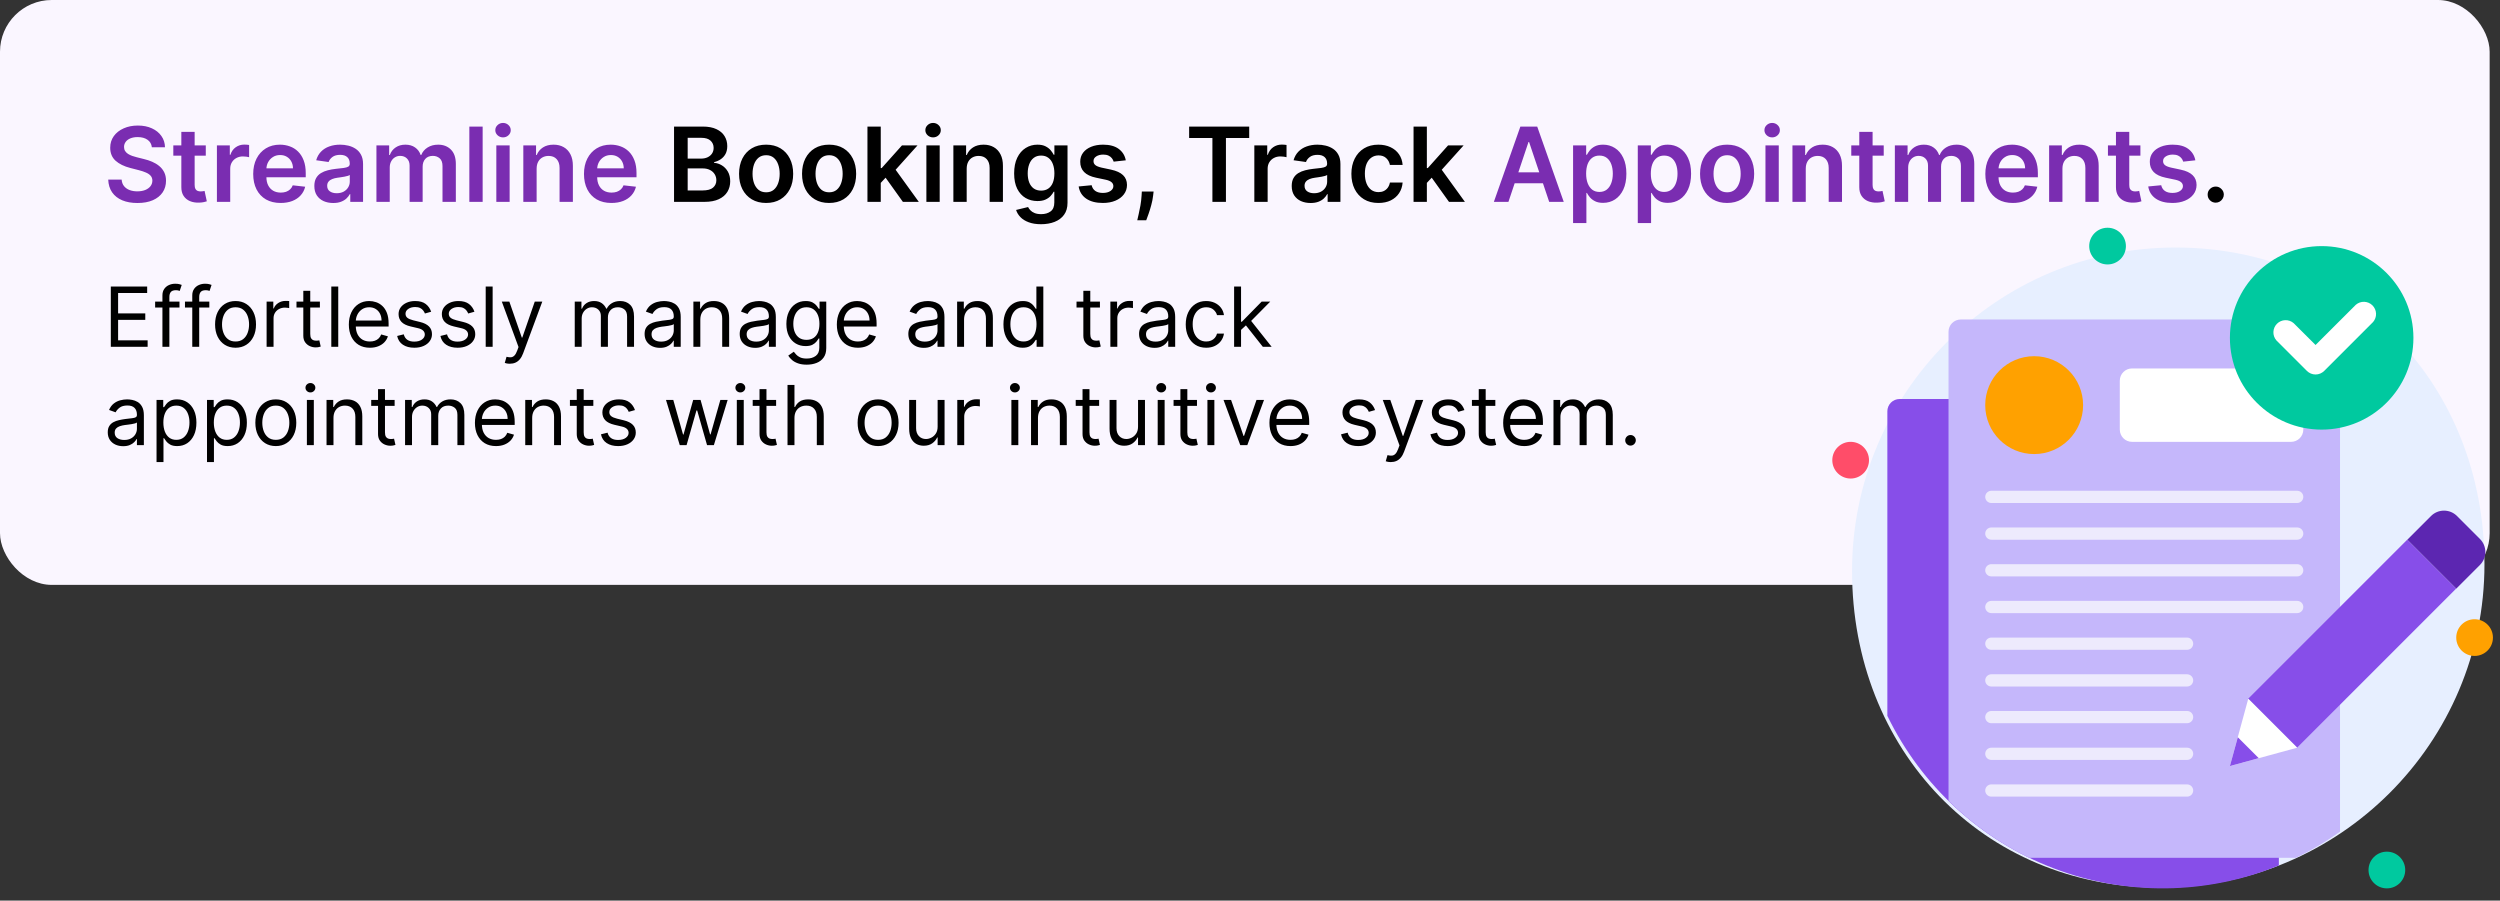 <svg width="483" height="174" viewBox="0 0 483 174" fill="none" xmlns="http://www.w3.org/2000/svg">
<rect x="0" y="0" width="483" height="174" fill="#333333" stroke="none"/>
<rect width="481" height="113" rx="9.995" fill="#FAF6FF"/>
<path d="M29.34 28.453C29.273 27.833 28.994 27.35 28.501 27.004C28.014 26.659 27.379 26.486 26.598 26.486C26.049 26.486 25.578 26.569 25.185 26.734C24.792 26.9 24.491 27.125 24.283 27.409C24.074 27.693 23.968 28.017 23.963 28.382C23.963 28.685 24.032 28.948 24.169 29.171C24.311 29.393 24.503 29.582 24.744 29.739C24.986 29.89 25.253 30.018 25.547 30.122C25.84 30.226 26.136 30.314 26.435 30.385L27.798 30.726C28.348 30.854 28.875 31.026 29.382 31.244C29.893 31.462 30.35 31.737 30.753 32.068C31.16 32.4 31.482 32.8 31.719 33.269C31.956 33.737 32.074 34.286 32.074 34.916C32.074 35.769 31.856 36.519 31.421 37.168C30.985 37.812 30.355 38.316 29.531 38.68C28.712 39.04 27.72 39.22 26.555 39.22C25.424 39.22 24.441 39.045 23.608 38.695C22.779 38.344 22.131 37.833 21.662 37.16C21.198 36.488 20.947 35.669 20.909 34.703H23.501C23.539 35.21 23.695 35.631 23.97 35.967C24.245 36.303 24.602 36.554 25.043 36.72C25.488 36.886 25.985 36.969 26.534 36.969C27.107 36.969 27.609 36.883 28.04 36.713C28.475 36.538 28.816 36.296 29.062 35.989C29.309 35.676 29.434 35.312 29.439 34.895C29.434 34.516 29.323 34.204 29.105 33.957C28.887 33.706 28.582 33.498 28.189 33.332C27.801 33.162 27.346 33.01 26.825 32.878L25.171 32.452C23.973 32.144 23.026 31.678 22.329 31.053C21.638 30.423 21.293 29.587 21.293 28.546C21.293 27.688 21.525 26.938 21.989 26.294C22.457 25.65 23.094 25.151 23.899 24.796C24.704 24.436 25.616 24.256 26.634 24.256C27.666 24.256 28.57 24.436 29.347 24.796C30.128 25.151 30.741 25.645 31.186 26.28C31.631 26.91 31.861 27.634 31.875 28.453H29.34ZM39.757 28.091V30.079H33.485V28.091H39.757ZM35.034 25.477H37.605V35.719C37.605 36.064 37.657 36.33 37.761 36.514C37.87 36.694 38.012 36.817 38.187 36.883C38.362 36.95 38.556 36.983 38.77 36.983C38.931 36.983 39.077 36.971 39.21 36.947C39.347 36.924 39.451 36.903 39.522 36.883L39.956 38.894C39.818 38.941 39.622 38.993 39.366 39.05C39.115 39.106 38.807 39.14 38.443 39.149C37.799 39.168 37.219 39.071 36.703 38.858C36.187 38.64 35.777 38.304 35.474 37.849C35.176 37.395 35.029 36.827 35.034 36.145V25.477ZM41.907 39V28.091H44.4V29.909H44.514C44.712 29.279 45.053 28.794 45.536 28.453C46.024 28.108 46.58 27.935 47.205 27.935C47.347 27.935 47.506 27.942 47.681 27.956C47.861 27.965 48.01 27.982 48.129 28.006V30.371C48.02 30.333 47.847 30.3 47.61 30.271C47.378 30.238 47.153 30.222 46.935 30.222C46.467 30.222 46.045 30.323 45.671 30.527C45.302 30.726 45.011 31.003 44.798 31.358C44.584 31.713 44.478 32.123 44.478 32.587V39H41.907ZM54.217 39.213C53.123 39.213 52.179 38.986 51.383 38.531C50.592 38.072 49.984 37.423 49.558 36.585C49.132 35.742 48.919 34.751 48.919 33.609C48.919 32.487 49.132 31.502 49.558 30.655C49.989 29.803 50.59 29.14 51.362 28.666C52.134 28.188 53.04 27.949 54.082 27.949C54.754 27.949 55.389 28.058 55.985 28.276C56.587 28.489 57.117 28.82 57.576 29.27C58.04 29.72 58.405 30.293 58.67 30.989C58.935 31.68 59.068 32.504 59.068 33.46V34.249H50.126V32.516H56.603C56.599 32.023 56.492 31.585 56.284 31.202C56.075 30.813 55.784 30.508 55.41 30.285C55.041 30.063 54.61 29.952 54.117 29.952C53.592 29.952 53.13 30.079 52.733 30.335C52.335 30.586 52.025 30.918 51.802 31.329C51.584 31.737 51.473 32.184 51.468 32.672V34.185C51.468 34.819 51.584 35.364 51.816 35.818C52.048 36.268 52.373 36.614 52.789 36.855C53.206 37.092 53.694 37.21 54.252 37.21C54.627 37.21 54.965 37.158 55.268 37.054C55.571 36.945 55.834 36.786 56.056 36.578C56.279 36.37 56.447 36.112 56.561 35.804L58.961 36.074C58.81 36.708 58.521 37.262 58.095 37.736C57.673 38.205 57.134 38.569 56.475 38.83C55.817 39.085 55.065 39.213 54.217 39.213ZM64.382 39.22C63.691 39.22 63.068 39.097 62.514 38.851C61.965 38.6 61.529 38.231 61.207 37.743C60.89 37.255 60.731 36.654 60.731 35.939C60.731 35.323 60.845 34.814 61.072 34.412C61.3 34.01 61.61 33.688 62.003 33.446C62.396 33.205 62.839 33.022 63.331 32.899C63.828 32.771 64.342 32.679 64.872 32.622C65.511 32.556 66.03 32.497 66.428 32.445C66.825 32.388 67.114 32.303 67.294 32.189C67.479 32.071 67.571 31.888 67.571 31.642V31.599C67.571 31.064 67.412 30.65 67.095 30.357C66.778 30.063 66.321 29.916 65.724 29.916C65.095 29.916 64.595 30.053 64.226 30.328C63.861 30.603 63.615 30.927 63.487 31.301L61.087 30.96C61.276 30.297 61.589 29.743 62.024 29.298C62.46 28.849 62.992 28.512 63.622 28.29C64.252 28.062 64.948 27.949 65.71 27.949C66.236 27.949 66.759 28.01 67.28 28.134C67.801 28.257 68.276 28.46 68.707 28.744C69.138 29.024 69.484 29.405 69.744 29.888C70.01 30.371 70.142 30.974 70.142 31.699V39H67.671V37.501H67.585C67.429 37.804 67.209 38.089 66.925 38.354C66.645 38.614 66.293 38.825 65.867 38.986C65.445 39.142 64.95 39.22 64.382 39.22ZM65.05 37.331C65.566 37.331 66.013 37.229 66.392 37.026C66.771 36.817 67.062 36.543 67.266 36.202C67.474 35.861 67.578 35.489 67.578 35.087V33.801C67.498 33.867 67.36 33.929 67.166 33.986C66.977 34.043 66.764 34.092 66.527 34.135C66.29 34.178 66.056 34.215 65.824 34.249C65.592 34.282 65.391 34.31 65.22 34.334C64.837 34.386 64.493 34.471 64.19 34.59C63.887 34.708 63.648 34.874 63.473 35.087C63.298 35.295 63.21 35.565 63.21 35.896C63.21 36.37 63.383 36.727 63.729 36.969C64.074 37.21 64.515 37.331 65.05 37.331ZM72.727 39V28.091H75.185V29.945H75.312C75.54 29.32 75.916 28.832 76.442 28.482C76.967 28.126 77.595 27.949 78.324 27.949C79.062 27.949 79.685 28.129 80.192 28.489C80.703 28.844 81.063 29.329 81.271 29.945H81.385C81.626 29.338 82.034 28.856 82.606 28.496C83.184 28.131 83.868 27.949 84.659 27.949C85.663 27.949 86.482 28.266 87.117 28.901C87.751 29.535 88.068 30.461 88.068 31.678V39H85.49V32.075C85.49 31.398 85.31 30.903 84.95 30.591C84.59 30.274 84.15 30.115 83.629 30.115C83.009 30.115 82.524 30.309 82.173 30.697C81.828 31.081 81.655 31.581 81.655 32.196V39H79.133V31.969C79.133 31.405 78.963 30.956 78.622 30.619C78.286 30.283 77.846 30.115 77.301 30.115C76.932 30.115 76.596 30.21 76.293 30.399C75.99 30.584 75.748 30.847 75.568 31.188C75.388 31.524 75.298 31.917 75.298 32.367V39H72.727ZM93.248 24.454V39H90.677V24.454H93.248ZM95.891 39V28.091H98.462V39H95.891ZM97.184 26.543C96.777 26.543 96.426 26.408 96.133 26.138C95.839 25.863 95.692 25.534 95.692 25.151C95.692 24.762 95.839 24.433 96.133 24.163C96.426 23.889 96.777 23.751 97.184 23.751C97.596 23.751 97.946 23.889 98.235 24.163C98.529 24.433 98.675 24.762 98.675 25.151C98.675 25.534 98.529 25.863 98.235 26.138C97.946 26.408 97.596 26.543 97.184 26.543ZM103.677 32.608V39H101.106V28.091H103.564V29.945H103.691C103.942 29.334 104.342 28.849 104.892 28.489C105.446 28.129 106.13 27.949 106.944 27.949C107.697 27.949 108.353 28.11 108.912 28.432C109.475 28.754 109.911 29.22 110.218 29.831C110.531 30.442 110.685 31.183 110.68 32.054V39H108.109V32.452C108.109 31.723 107.92 31.152 107.541 30.74C107.167 30.328 106.648 30.122 105.985 30.122C105.536 30.122 105.136 30.222 104.785 30.421C104.44 30.615 104.167 30.896 103.968 31.266C103.774 31.635 103.677 32.082 103.677 32.608ZM118.123 39.213C117.029 39.213 116.085 38.986 115.289 38.531C114.499 38.072 113.89 37.423 113.464 36.585C113.038 35.742 112.825 34.751 112.825 33.609C112.825 32.487 113.038 31.502 113.464 30.655C113.895 29.803 114.496 29.14 115.268 28.666C116.04 28.188 116.947 27.949 117.988 27.949C118.661 27.949 119.295 28.058 119.892 28.276C120.493 28.489 121.023 28.82 121.483 29.27C121.947 29.72 122.311 30.293 122.576 30.989C122.842 31.68 122.974 32.504 122.974 33.46V34.249H114.032V32.516H120.51C120.505 32.023 120.398 31.585 120.19 31.202C119.982 30.813 119.69 30.508 119.316 30.285C118.947 30.063 118.516 29.952 118.024 29.952C117.498 29.952 117.037 30.079 116.639 30.335C116.241 30.586 115.931 30.918 115.708 31.329C115.491 31.737 115.379 32.184 115.375 32.672V34.185C115.375 34.819 115.491 35.364 115.723 35.818C115.955 36.268 116.279 36.614 116.696 36.855C117.112 37.092 117.6 37.21 118.159 37.21C118.533 37.21 118.871 37.158 119.174 37.054C119.477 36.945 119.74 36.786 119.963 36.578C120.185 36.37 120.353 36.112 120.467 35.804L122.868 36.074C122.716 36.708 122.427 37.262 122.001 37.736C121.58 38.205 121.04 38.569 120.382 38.83C119.724 39.085 118.971 39.213 118.123 39.213ZM291.428 39H288.615L293.736 24.454H296.989L302.116 39H299.304L295.419 27.438H295.305L291.428 39ZM291.52 33.297H299.19V35.413H291.52V33.297ZM303.919 43.091V28.091H306.447V29.895H306.596C306.729 29.63 306.916 29.348 307.157 29.05C307.399 28.747 307.725 28.489 308.137 28.276C308.549 28.058 309.075 27.949 309.714 27.949C310.557 27.949 311.317 28.164 311.994 28.595C312.676 29.021 313.216 29.653 313.613 30.491C314.016 31.325 314.217 32.347 314.217 33.56C314.217 34.758 314.02 35.776 313.627 36.614C313.234 37.452 312.699 38.091 312.022 38.531C311.345 38.972 310.578 39.192 309.721 39.192C309.096 39.192 308.578 39.088 308.166 38.879C307.754 38.671 307.422 38.42 307.172 38.126C306.925 37.828 306.734 37.546 306.596 37.281H306.49V43.091H303.919ZM306.44 33.545C306.44 34.251 306.539 34.869 306.738 35.399C306.942 35.929 307.233 36.344 307.612 36.642C307.995 36.936 308.459 37.082 309.004 37.082C309.572 37.082 310.048 36.931 310.431 36.628C310.815 36.32 311.104 35.901 311.298 35.371C311.497 34.836 311.596 34.227 311.596 33.545C311.596 32.868 311.499 32.267 311.305 31.741C311.111 31.216 310.822 30.804 310.439 30.506C310.055 30.207 309.577 30.058 309.004 30.058C308.455 30.058 307.988 30.203 307.605 30.491C307.221 30.78 306.93 31.185 306.731 31.706C306.537 32.227 306.44 32.84 306.44 33.545ZM316.419 43.091V28.091H318.947V29.895H319.096C319.229 29.63 319.416 29.348 319.657 29.05C319.899 28.747 320.225 28.489 320.637 28.276C321.049 28.058 321.575 27.949 322.214 27.949C323.057 27.949 323.817 28.164 324.494 28.595C325.176 29.021 325.716 29.653 326.113 30.491C326.516 31.325 326.717 32.347 326.717 33.56C326.717 34.758 326.52 35.776 326.127 36.614C325.734 37.452 325.199 38.091 324.522 38.531C323.845 38.972 323.078 39.192 322.221 39.192C321.596 39.192 321.078 39.088 320.666 38.879C320.254 38.671 319.922 38.42 319.672 38.126C319.425 37.828 319.234 37.546 319.096 37.281H318.99V43.091H316.419ZM318.94 33.545C318.94 34.251 319.039 34.869 319.238 35.399C319.442 35.929 319.733 36.344 320.112 36.642C320.495 36.936 320.959 37.082 321.504 37.082C322.072 37.082 322.548 36.931 322.931 36.628C323.315 36.32 323.604 35.901 323.798 35.371C323.997 34.836 324.096 34.227 324.096 33.545C324.096 32.868 323.999 32.267 323.805 31.741C323.611 31.216 323.322 30.804 322.939 30.506C322.555 30.207 322.077 30.058 321.504 30.058C320.955 30.058 320.488 30.203 320.105 30.491C319.721 30.78 319.43 31.185 319.231 31.706C319.037 32.227 318.94 32.84 318.94 33.545ZM333.677 39.213C332.612 39.213 331.689 38.979 330.907 38.51C330.126 38.041 329.52 37.385 329.089 36.543C328.663 35.7 328.45 34.715 328.45 33.588C328.45 32.461 328.663 31.474 329.089 30.626C329.52 29.779 330.126 29.121 330.907 28.652C331.689 28.183 332.612 27.949 333.677 27.949C334.743 27.949 335.666 28.183 336.447 28.652C337.228 29.121 337.832 29.779 338.258 30.626C338.689 31.474 338.904 32.461 338.904 33.588C338.904 34.715 338.689 35.7 338.258 36.543C337.832 37.385 337.228 38.041 336.447 38.51C335.666 38.979 334.743 39.213 333.677 39.213ZM333.691 37.153C334.269 37.153 334.752 36.995 335.14 36.678C335.529 36.356 335.817 35.925 336.007 35.385C336.201 34.845 336.298 34.244 336.298 33.581C336.298 32.913 336.201 32.31 336.007 31.77C335.817 31.225 335.529 30.792 335.14 30.47C334.752 30.148 334.269 29.987 333.691 29.987C333.1 29.987 332.607 30.148 332.214 30.47C331.826 30.792 331.535 31.225 331.341 31.77C331.151 32.31 331.056 32.913 331.056 33.581C331.056 34.244 331.151 34.845 331.341 35.385C331.535 35.925 331.826 36.356 332.214 36.678C332.607 36.995 333.1 37.153 333.691 37.153ZM341.087 39V28.091H343.658V39H341.087ZM342.379 26.543C341.972 26.543 341.622 26.408 341.328 26.138C341.035 25.863 340.888 25.534 340.888 25.151C340.888 24.762 341.035 24.433 341.328 24.163C341.622 23.889 341.972 23.751 342.379 23.751C342.791 23.751 343.142 23.889 343.43 24.163C343.724 24.433 343.871 24.762 343.871 25.151C343.871 25.534 343.724 25.863 343.43 26.138C343.142 26.408 342.791 26.543 342.379 26.543ZM348.873 32.608V39H346.301V28.091H348.759V29.945H348.887C349.138 29.334 349.538 28.849 350.087 28.489C350.641 28.129 351.325 27.949 352.14 27.949C352.892 27.949 353.548 28.11 354.107 28.432C354.67 28.754 355.106 29.22 355.414 29.831C355.726 30.442 355.88 31.183 355.875 32.054V39H353.304V32.452C353.304 31.723 353.115 31.152 352.736 30.74C352.362 30.328 351.844 30.122 351.181 30.122C350.731 30.122 350.331 30.222 349.98 30.421C349.635 30.615 349.363 30.896 349.164 31.266C348.97 31.635 348.873 32.082 348.873 32.608ZM363.936 28.091V30.079H357.665V28.091H363.936ZM359.213 25.477H361.784V35.719C361.784 36.064 361.837 36.33 361.941 36.514C362.05 36.694 362.192 36.817 362.367 36.883C362.542 36.95 362.736 36.983 362.949 36.983C363.11 36.983 363.257 36.971 363.39 36.947C363.527 36.924 363.631 36.903 363.702 36.883L364.135 38.894C363.998 38.941 363.801 38.993 363.546 39.05C363.295 39.106 362.987 39.14 362.623 39.149C361.979 39.168 361.399 39.071 360.882 38.858C360.366 38.64 359.957 38.304 359.654 37.849C359.355 37.395 359.209 36.827 359.213 36.145V25.477ZM366.087 39V28.091H368.544V29.945H368.672C368.899 29.32 369.276 28.832 369.801 28.482C370.327 28.126 370.954 27.949 371.683 27.949C372.422 27.949 373.045 28.129 373.551 28.489C374.063 28.844 374.422 29.329 374.631 29.945H374.744C374.986 29.338 375.393 28.856 375.966 28.496C376.544 28.131 377.228 27.949 378.018 27.949C379.022 27.949 379.841 28.266 380.476 28.901C381.11 29.535 381.428 30.461 381.428 31.678V39H378.849V32.075C378.849 31.398 378.67 30.903 378.31 30.591C377.95 30.274 377.509 30.115 376.989 30.115C376.368 30.115 375.883 30.309 375.533 30.697C375.187 31.081 375.014 31.581 375.014 32.196V39H372.493V31.969C372.493 31.405 372.322 30.956 371.982 30.619C371.645 30.283 371.205 30.115 370.661 30.115C370.291 30.115 369.955 30.21 369.652 30.399C369.349 30.584 369.107 30.847 368.928 31.188C368.748 31.524 368.658 31.917 368.658 32.367V39H366.087ZM388.865 39.213C387.772 39.213 386.827 38.986 386.032 38.531C385.241 38.072 384.632 37.423 384.206 36.585C383.78 35.742 383.567 34.751 383.567 33.609C383.567 32.487 383.78 31.502 384.206 30.655C384.637 29.803 385.239 29.14 386.01 28.666C386.782 28.188 387.689 27.949 388.73 27.949C389.403 27.949 390.037 28.058 390.634 28.276C391.235 28.489 391.766 28.82 392.225 29.27C392.689 29.72 393.053 30.293 393.319 30.989C393.584 31.68 393.716 32.504 393.716 33.46V34.249H384.775V32.516H391.252C391.247 32.023 391.141 31.585 390.932 31.202C390.724 30.813 390.433 30.508 390.059 30.285C389.689 30.063 389.258 29.952 388.766 29.952C388.24 29.952 387.779 30.079 387.381 30.335C386.983 30.586 386.673 30.918 386.451 31.329C386.233 31.737 386.122 32.184 386.117 32.672V34.185C386.117 34.819 386.233 35.364 386.465 35.818C386.697 36.268 387.021 36.614 387.438 36.855C387.855 37.092 388.342 37.21 388.901 37.21C389.275 37.21 389.614 37.158 389.917 37.054C390.22 36.945 390.482 36.786 390.705 36.578C390.927 36.37 391.096 36.112 391.209 35.804L393.61 36.074C393.458 36.708 393.169 37.262 392.743 37.736C392.322 38.205 391.782 38.569 391.124 38.83C390.466 39.085 389.713 39.213 388.865 39.213ZM398.462 32.608V39H395.891V28.091H398.349V29.945H398.477C398.728 29.334 399.128 28.849 399.677 28.489C400.231 28.129 400.915 27.949 401.729 27.949C402.482 27.949 403.138 28.11 403.697 28.432C404.26 28.754 404.696 29.22 405.004 29.831C405.316 30.442 405.47 31.183 405.465 32.054V39H402.894V32.452C402.894 31.723 402.705 31.152 402.326 30.74C401.952 30.328 401.433 30.122 400.771 30.122C400.321 30.122 399.921 30.222 399.57 30.421C399.225 30.615 398.952 30.896 398.754 31.266C398.559 31.635 398.462 32.082 398.462 32.608ZM413.526 28.091V30.079H407.255V28.091H413.526ZM408.803 25.477H411.374V35.719C411.374 36.064 411.426 36.33 411.531 36.514C411.639 36.694 411.781 36.817 411.957 36.883C412.132 36.95 412.326 36.983 412.539 36.983C412.7 36.983 412.847 36.971 412.979 36.947C413.117 36.924 413.221 36.903 413.292 36.883L413.725 38.894C413.588 38.941 413.391 38.993 413.136 39.05C412.885 39.106 412.577 39.14 412.212 39.149C411.568 39.168 410.988 39.071 410.472 38.858C409.956 38.64 409.547 38.304 409.244 37.849C408.945 37.395 408.799 36.827 408.803 36.145V25.477ZM424.142 30.974L421.799 31.23C421.732 30.993 421.616 30.771 421.451 30.562C421.29 30.354 421.072 30.186 420.797 30.058C420.523 29.93 420.186 29.866 419.789 29.866C419.254 29.866 418.804 29.983 418.439 30.215C418.079 30.447 417.902 30.747 417.907 31.116C417.902 31.434 418.018 31.692 418.255 31.891C418.496 32.09 418.894 32.253 419.448 32.381L421.309 32.778C422.341 33.001 423.108 33.354 423.61 33.837C424.116 34.32 424.372 34.952 424.377 35.733C424.372 36.419 424.171 37.026 423.773 37.551C423.38 38.072 422.833 38.479 422.132 38.773C421.432 39.066 420.627 39.213 419.718 39.213C418.382 39.213 417.308 38.934 416.493 38.375C415.679 37.812 415.194 37.028 415.037 36.024L417.544 35.783C417.658 36.275 417.9 36.647 418.269 36.898C418.638 37.149 419.119 37.274 419.711 37.274C420.321 37.274 420.811 37.149 421.181 36.898C421.555 36.647 421.742 36.337 421.742 35.967C421.742 35.655 421.621 35.397 421.38 35.193C421.143 34.99 420.774 34.833 420.272 34.724L418.411 34.334C417.364 34.116 416.59 33.749 416.088 33.233C415.587 32.712 415.338 32.054 415.343 31.259C415.338 30.586 415.52 30.004 415.89 29.511C416.264 29.014 416.782 28.631 417.445 28.361C418.113 28.086 418.882 27.949 419.753 27.949C421.032 27.949 422.038 28.221 422.772 28.766C423.51 29.31 423.967 30.046 424.142 30.974Z" fill="#7A2DB1"/>
<path d="M130.224 39V24.454H135.792C136.843 24.454 137.717 24.62 138.413 24.952C139.113 25.278 139.637 25.726 139.982 26.294C140.333 26.862 140.508 27.506 140.508 28.226C140.508 28.818 140.394 29.324 140.167 29.746C139.94 30.162 139.634 30.501 139.251 30.761C138.867 31.022 138.439 31.209 137.965 31.322V31.465C138.481 31.493 138.976 31.651 139.45 31.94C139.928 32.224 140.318 32.627 140.621 33.148C140.924 33.669 141.076 34.298 141.076 35.037C141.076 35.79 140.894 36.467 140.529 37.068C140.165 37.665 139.615 38.136 138.881 38.481C138.147 38.827 137.224 39 136.112 39H130.224ZM132.859 36.798H135.692C136.649 36.798 137.338 36.616 137.759 36.251C138.185 35.882 138.398 35.409 138.398 34.831C138.398 34.4 138.292 34.012 138.079 33.666C137.866 33.316 137.563 33.041 137.17 32.842C136.777 32.639 136.308 32.537 135.763 32.537H132.859V36.798ZM132.859 30.641H135.465C135.92 30.641 136.329 30.558 136.694 30.392C137.058 30.222 137.345 29.983 137.553 29.675C137.766 29.362 137.873 28.993 137.873 28.567C137.873 28.003 137.674 27.539 137.276 27.175C136.883 26.81 136.299 26.628 135.522 26.628H132.859V30.641ZM148.013 39.213C146.948 39.213 146.025 38.979 145.243 38.51C144.462 38.041 143.856 37.385 143.425 36.543C142.999 35.7 142.786 34.715 142.786 33.588C142.786 32.461 142.999 31.474 143.425 30.626C143.856 29.779 144.462 29.121 145.243 28.652C146.025 28.183 146.948 27.949 148.013 27.949C149.078 27.949 150.002 28.183 150.783 28.652C151.564 29.121 152.168 29.779 152.594 30.626C153.025 31.474 153.24 32.461 153.24 33.588C153.24 34.715 153.025 35.7 152.594 36.543C152.168 37.385 151.564 38.041 150.783 38.51C150.002 38.979 149.078 39.213 148.013 39.213ZM148.027 37.153C148.605 37.153 149.088 36.995 149.476 36.678C149.864 36.356 150.153 35.925 150.343 35.385C150.537 34.845 150.634 34.244 150.634 33.581C150.634 32.913 150.537 32.31 150.343 31.77C150.153 31.225 149.864 30.792 149.476 30.47C149.088 30.148 148.605 29.987 148.027 29.987C147.435 29.987 146.943 30.148 146.55 30.47C146.162 30.792 145.871 31.225 145.676 31.77C145.487 32.31 145.392 32.913 145.392 33.581C145.392 34.244 145.487 34.845 145.676 35.385C145.871 35.925 146.162 36.356 146.55 36.678C146.943 36.995 147.435 37.153 148.027 37.153ZM160.181 39.213C159.116 39.213 158.192 38.979 157.411 38.51C156.63 38.041 156.024 37.385 155.593 36.543C155.167 35.7 154.954 34.715 154.954 33.588C154.954 32.461 155.167 31.474 155.593 30.626C156.024 29.779 156.63 29.121 157.411 28.652C158.192 28.183 159.116 27.949 160.181 27.949C161.246 27.949 162.17 28.183 162.951 28.652C163.732 29.121 164.336 29.779 164.762 30.626C165.193 31.474 165.408 32.461 165.408 33.588C165.408 34.715 165.193 35.7 164.762 36.543C164.336 37.385 163.732 38.041 162.951 38.51C162.17 38.979 161.246 39.213 160.181 39.213ZM160.195 37.153C160.773 37.153 161.256 36.995 161.644 36.678C162.032 36.356 162.321 35.925 162.511 35.385C162.705 34.845 162.802 34.244 162.802 33.581C162.802 32.913 162.705 32.31 162.511 31.77C162.321 31.225 162.032 30.792 161.644 30.47C161.256 30.148 160.773 29.987 160.195 29.987C159.603 29.987 159.111 30.148 158.718 30.47C158.33 30.792 158.039 31.225 157.844 31.77C157.655 32.31 157.56 32.913 157.56 33.581C157.56 34.244 157.655 34.845 157.844 35.385C158.039 35.925 158.33 36.356 158.718 36.678C159.111 36.995 159.603 37.153 160.195 37.153ZM169.934 35.577L169.927 32.473H170.339L174.26 28.091H177.264L172.441 33.46H171.909L169.934 35.577ZM167.591 39V24.454H170.162V39H167.591ZM174.437 39L170.886 34.035L172.619 32.224L177.512 39H174.437ZM178.977 39V28.091H181.548V39H178.977ZM180.27 26.543C179.863 26.543 179.512 26.408 179.219 26.138C178.925 25.863 178.778 25.534 178.778 25.151C178.778 24.762 178.925 24.433 179.219 24.163C179.512 23.889 179.863 23.751 180.27 23.751C180.682 23.751 181.032 23.889 181.321 24.163C181.615 24.433 181.761 24.762 181.761 25.151C181.761 25.534 181.615 25.863 181.321 26.138C181.032 26.408 180.682 26.543 180.27 26.543ZM186.763 32.608V39H184.192V28.091H186.65V29.945H186.777C187.028 29.334 187.428 28.849 187.978 28.489C188.532 28.129 189.216 27.949 190.03 27.949C190.783 27.949 191.439 28.11 191.998 28.432C192.561 28.754 192.997 29.22 193.304 29.831C193.617 30.442 193.771 31.183 193.766 32.054V39H191.195V32.452C191.195 31.723 191.006 31.152 190.627 30.74C190.253 30.328 189.734 30.122 189.071 30.122C188.622 30.122 188.221 30.222 187.871 30.421C187.525 30.615 187.253 30.896 187.054 31.266C186.86 31.635 186.763 32.082 186.763 32.608ZM201.124 43.318C200.201 43.318 199.408 43.193 198.745 42.942C198.082 42.696 197.549 42.364 197.147 41.947C196.744 41.531 196.465 41.069 196.309 40.562L198.624 40.001C198.728 40.215 198.88 40.425 199.078 40.633C199.277 40.847 199.545 41.022 199.881 41.159C200.222 41.301 200.65 41.372 201.167 41.372C201.896 41.372 202.499 41.195 202.978 40.84C203.456 40.489 203.695 39.911 203.695 39.106V37.04H203.567C203.435 37.305 203.24 37.577 202.985 37.856C202.734 38.136 202.4 38.37 201.983 38.56C201.571 38.749 201.053 38.844 200.428 38.844C199.59 38.844 198.83 38.647 198.148 38.254C197.471 37.856 196.931 37.265 196.529 36.479C196.131 35.688 195.932 34.698 195.932 33.51C195.932 32.312 196.131 31.301 196.529 30.477C196.931 29.649 197.473 29.021 198.155 28.595C198.837 28.164 199.597 27.949 200.435 27.949C201.074 27.949 201.6 28.058 202.012 28.276C202.428 28.489 202.76 28.747 203.006 29.05C203.252 29.348 203.439 29.63 203.567 29.895H203.709V28.091H206.245V39.178C206.245 40.11 206.022 40.882 205.577 41.493C205.132 42.104 204.524 42.561 203.752 42.864C202.98 43.167 202.104 43.318 201.124 43.318ZM201.145 36.827C201.69 36.827 202.154 36.694 202.537 36.429C202.921 36.164 203.212 35.783 203.411 35.285C203.61 34.788 203.709 34.192 203.709 33.496C203.709 32.809 203.61 32.208 203.411 31.692C203.217 31.176 202.928 30.776 202.544 30.491C202.166 30.203 201.699 30.058 201.145 30.058C200.572 30.058 200.094 30.207 199.711 30.506C199.327 30.804 199.038 31.213 198.844 31.734C198.65 32.251 198.553 32.838 198.553 33.496C198.553 34.163 198.65 34.748 198.844 35.25C199.043 35.747 199.334 36.135 199.718 36.415C200.106 36.689 200.582 36.827 201.145 36.827ZM217.502 30.974L215.158 31.23C215.092 30.993 214.976 30.771 214.81 30.562C214.649 30.354 214.431 30.186 214.157 30.058C213.882 29.93 213.546 29.866 213.148 29.866C212.613 29.866 212.163 29.983 211.799 30.215C211.439 30.447 211.261 30.747 211.266 31.116C211.261 31.434 211.377 31.692 211.614 31.891C211.855 32.09 212.253 32.253 212.807 32.381L214.668 32.778C215.7 33.001 216.467 33.354 216.969 33.837C217.476 34.32 217.731 34.952 217.736 35.733C217.731 36.419 217.53 37.026 217.132 37.551C216.739 38.072 216.193 38.479 215.492 38.773C214.791 39.066 213.986 39.213 213.077 39.213C211.742 39.213 210.667 38.934 209.853 38.375C209.038 37.812 208.553 37.028 208.397 36.024L210.904 35.783C211.017 36.275 211.259 36.647 211.628 36.898C211.998 37.149 212.478 37.274 213.07 37.274C213.681 37.274 214.171 37.149 214.54 36.898C214.914 36.647 215.101 36.337 215.101 35.967C215.101 35.655 214.98 35.397 214.739 35.193C214.502 34.99 214.133 34.833 213.631 34.724L211.77 34.334C210.724 34.116 209.95 33.749 209.448 33.233C208.946 32.712 208.697 32.054 208.702 31.259C208.697 30.586 208.88 30.004 209.249 29.511C209.623 29.014 210.141 28.631 210.804 28.361C211.472 28.086 212.241 27.949 213.113 27.949C214.391 27.949 215.397 28.221 216.131 28.766C216.87 29.31 217.327 30.046 217.502 30.974ZM222.875 37.011L222.782 37.793C222.716 38.389 222.598 38.995 222.427 39.611C222.261 40.231 222.086 40.802 221.902 41.322C221.717 41.843 221.568 42.253 221.454 42.551H219.721C219.788 42.262 219.877 41.869 219.991 41.372C220.109 40.875 220.223 40.316 220.332 39.696C220.441 39.076 220.514 38.446 220.552 37.807L220.602 37.011H222.875ZM229.741 26.663V24.454H241.346V26.663H236.85V39H234.237V26.663H229.741ZM242.337 39V28.091H244.83V29.909H244.943C245.142 29.279 245.483 28.794 245.966 28.453C246.454 28.108 247.01 27.935 247.635 27.935C247.777 27.935 247.936 27.942 248.111 27.956C248.291 27.965 248.44 27.982 248.558 28.006V30.371C248.449 30.333 248.277 30.3 248.04 30.271C247.808 30.238 247.583 30.222 247.365 30.222C246.896 30.222 246.475 30.323 246.101 30.527C245.732 30.726 245.44 31.003 245.227 31.358C245.014 31.713 244.908 32.123 244.908 32.587V39H242.337ZM253.21 39.22C252.519 39.22 251.896 39.097 251.342 38.851C250.793 38.6 250.357 38.231 250.036 37.743C249.718 37.255 249.56 36.654 249.56 35.939C249.56 35.323 249.673 34.814 249.901 34.412C250.128 34.01 250.438 33.688 250.831 33.446C251.224 33.205 251.667 33.022 252.159 32.899C252.656 32.771 253.17 32.679 253.7 32.622C254.339 32.556 254.858 32.497 255.256 32.445C255.653 32.388 255.942 32.303 256.122 32.189C256.307 32.071 256.399 31.888 256.399 31.642V31.599C256.399 31.064 256.241 30.65 255.923 30.357C255.606 30.063 255.149 29.916 254.553 29.916C253.923 29.916 253.423 30.053 253.054 30.328C252.689 30.603 252.443 30.927 252.315 31.301L249.915 30.96C250.104 30.297 250.417 29.743 250.852 29.298C251.288 28.849 251.821 28.512 252.45 28.29C253.08 28.062 253.776 27.949 254.538 27.949C255.064 27.949 255.587 28.01 256.108 28.134C256.629 28.257 257.105 28.46 257.536 28.744C257.966 29.024 258.312 29.405 258.572 29.888C258.838 30.371 258.97 30.974 258.97 31.699V39H256.499V37.501H256.413C256.257 37.804 256.037 38.089 255.753 38.354C255.473 38.614 255.121 38.825 254.695 38.986C254.273 39.142 253.778 39.22 253.21 39.22ZM253.878 37.331C254.394 37.331 254.841 37.229 255.22 37.026C255.599 36.817 255.89 36.543 256.094 36.202C256.302 35.861 256.406 35.489 256.406 35.087V33.801C256.326 33.867 256.188 33.929 255.994 33.986C255.805 34.043 255.592 34.092 255.355 34.135C255.118 34.178 254.884 34.215 254.652 34.249C254.42 34.282 254.219 34.31 254.048 34.334C253.665 34.386 253.321 34.471 253.018 34.59C252.715 34.708 252.476 34.874 252.301 35.087C252.126 35.295 252.038 35.565 252.038 35.896C252.038 36.37 252.211 36.727 252.557 36.969C252.902 37.21 253.343 37.331 253.878 37.331ZM266.314 39.213C265.225 39.213 264.29 38.974 263.509 38.496C262.732 38.017 262.133 37.357 261.712 36.514C261.295 35.667 261.087 34.691 261.087 33.588C261.087 32.48 261.3 31.502 261.726 30.655C262.152 29.803 262.753 29.14 263.53 28.666C264.311 28.188 265.234 27.949 266.3 27.949C267.185 27.949 267.969 28.112 268.651 28.439C269.337 28.761 269.884 29.218 270.291 29.81C270.698 30.397 270.93 31.083 270.987 31.869H268.53C268.43 31.344 268.194 30.906 267.82 30.555C267.45 30.2 266.955 30.023 266.335 30.023C265.81 30.023 265.348 30.165 264.95 30.449C264.553 30.728 264.242 31.131 264.02 31.656C263.802 32.182 263.693 32.812 263.693 33.545C263.693 34.289 263.802 34.928 264.02 35.463C264.238 35.993 264.543 36.403 264.936 36.692C265.334 36.976 265.8 37.118 266.335 37.118C266.714 37.118 267.053 37.047 267.351 36.905C267.654 36.758 267.907 36.547 268.111 36.273C268.314 35.998 268.454 35.664 268.53 35.271H270.987C270.926 36.043 270.698 36.727 270.305 37.324C269.912 37.916 269.377 38.38 268.7 38.716C268.023 39.047 267.228 39.213 266.314 39.213ZM275.442 35.577L275.435 32.473H275.847L279.767 28.091H282.772L277.949 33.46H277.417L275.442 35.577ZM273.098 39V24.454H275.669V39H273.098ZM279.945 39L276.394 34.035L278.127 32.224L283.02 39H279.945ZM428.081 39.156C427.65 39.156 427.28 39.005 426.973 38.702C426.665 38.399 426.513 38.029 426.518 37.594C426.513 37.168 426.665 36.803 426.973 36.5C427.28 36.197 427.65 36.045 428.081 36.045C428.497 36.045 428.859 36.197 429.167 36.5C429.48 36.803 429.638 37.168 429.643 37.594C429.638 37.883 429.563 38.145 429.416 38.382C429.274 38.619 429.084 38.808 428.848 38.95C428.616 39.088 428.36 39.156 428.081 39.156Z" fill="black"/>
<path d="M21.409 67V55.364H28.432V56.614H22.818V60.545H28.068V61.795H22.818V65.75H28.523V67H21.409ZM34.676 58.273V59.409H29.972V58.273H34.676ZM31.381 67V57.068C31.381 56.568 31.498 56.151 31.733 55.818C31.968 55.485 32.273 55.235 32.648 55.068C33.023 54.901 33.419 54.818 33.835 54.818C34.165 54.818 34.434 54.845 34.642 54.898C34.85 54.951 35.006 55 35.108 55.045L34.722 56.205C34.653 56.182 34.559 56.153 34.438 56.119C34.32 56.085 34.165 56.068 33.972 56.068C33.528 56.068 33.208 56.18 33.011 56.403C32.818 56.627 32.722 56.955 32.722 57.386V67H31.381ZM40.442 58.273V59.409H35.737V58.273H40.442ZM37.146 67V57.068C37.146 56.568 37.264 56.151 37.499 55.818C37.733 55.485 38.038 55.235 38.413 55.068C38.788 54.901 39.184 54.818 39.601 54.818C39.93 54.818 40.199 54.845 40.408 54.898C40.616 54.951 40.771 55 40.874 55.045L40.487 56.205C40.419 56.182 40.324 56.153 40.203 56.119C40.086 56.085 39.93 56.068 39.737 56.068C39.294 56.068 38.974 56.18 38.777 56.403C38.584 56.627 38.487 56.955 38.487 57.386V67H37.146ZM45.507 67.182C44.719 67.182 44.028 66.994 43.433 66.619C42.842 66.244 42.38 65.72 42.047 65.046C41.717 64.371 41.553 63.583 41.553 62.682C41.553 61.773 41.717 60.979 42.047 60.301C42.38 59.623 42.842 59.097 43.433 58.722C44.028 58.347 44.719 58.159 45.507 58.159C46.295 58.159 46.984 58.347 47.575 58.722C48.17 59.097 48.632 59.623 48.962 60.301C49.295 60.979 49.462 61.773 49.462 62.682C49.462 63.583 49.295 64.371 48.962 65.046C48.632 65.72 48.17 66.244 47.575 66.619C46.984 66.994 46.295 67.182 45.507 67.182ZM45.507 65.977C46.106 65.977 46.598 65.824 46.984 65.517C47.371 65.21 47.657 64.807 47.842 64.307C48.028 63.807 48.121 63.265 48.121 62.682C48.121 62.099 48.028 61.555 47.842 61.051C47.657 60.547 47.371 60.14 46.984 59.83C46.598 59.519 46.106 59.364 45.507 59.364C44.909 59.364 44.416 59.519 44.03 59.83C43.644 60.14 43.358 60.547 43.172 61.051C42.986 61.555 42.894 62.099 42.894 62.682C42.894 63.265 42.986 63.807 43.172 64.307C43.358 64.807 43.644 65.21 44.03 65.517C44.416 65.824 44.909 65.977 45.507 65.977ZM51.508 67V58.273H52.804V59.591H52.895C53.054 59.159 53.342 58.809 53.758 58.54C54.175 58.271 54.645 58.136 55.168 58.136C55.266 58.136 55.389 58.138 55.537 58.142C55.685 58.146 55.796 58.151 55.872 58.159V59.523C55.827 59.511 55.722 59.494 55.56 59.472C55.401 59.445 55.232 59.432 55.054 59.432C54.63 59.432 54.251 59.521 53.918 59.699C53.588 59.873 53.327 60.115 53.133 60.426C52.944 60.733 52.849 61.083 52.849 61.477V67H51.508ZM61.804 58.273V59.409H57.281V58.273H61.804ZM58.599 56.182H59.94V64.5C59.94 64.879 59.995 65.163 60.105 65.352C60.219 65.538 60.363 65.663 60.537 65.727C60.715 65.788 60.903 65.818 61.099 65.818C61.247 65.818 61.368 65.811 61.463 65.796C61.558 65.776 61.633 65.761 61.69 65.75L61.963 66.954C61.872 66.989 61.745 67.023 61.582 67.057C61.419 67.095 61.213 67.114 60.963 67.114C60.584 67.114 60.213 67.032 59.849 66.869C59.49 66.706 59.19 66.458 58.952 66.125C58.717 65.792 58.599 65.371 58.599 64.864V56.182ZM65.349 55.364V67H64.008V55.364H65.349ZM71.465 67.182C70.624 67.182 69.898 66.996 69.288 66.625C68.682 66.25 68.215 65.727 67.885 65.057C67.559 64.383 67.396 63.599 67.396 62.705C67.396 61.811 67.559 61.023 67.885 60.341C68.215 59.655 68.673 59.121 69.26 58.739C69.851 58.352 70.54 58.159 71.328 58.159C71.783 58.159 72.231 58.235 72.675 58.386C73.118 58.538 73.521 58.784 73.885 59.125C74.249 59.462 74.538 59.909 74.754 60.466C74.97 61.023 75.078 61.708 75.078 62.523V63.091H68.351V61.932H73.715C73.715 61.439 73.616 61 73.419 60.614C73.226 60.227 72.949 59.922 72.59 59.699C72.233 59.475 71.813 59.364 71.328 59.364C70.794 59.364 70.332 59.496 69.942 59.761C69.555 60.023 69.258 60.364 69.05 60.784C68.841 61.205 68.737 61.655 68.737 62.136V62.909C68.737 63.568 68.851 64.127 69.078 64.585C69.309 65.04 69.629 65.386 70.038 65.625C70.447 65.86 70.923 65.977 71.465 65.977C71.817 65.977 72.135 65.928 72.419 65.829C72.707 65.727 72.955 65.576 73.163 65.375C73.372 65.171 73.533 64.917 73.646 64.614L74.942 64.977C74.805 65.417 74.576 65.803 74.254 66.136C73.932 66.466 73.535 66.724 73.061 66.909C72.588 67.091 72.055 67.182 71.465 67.182ZM83.3 60.227L82.095 60.568C82.019 60.367 81.908 60.172 81.76 59.983C81.616 59.79 81.419 59.631 81.169 59.506C80.919 59.381 80.599 59.318 80.209 59.318C79.675 59.318 79.23 59.441 78.874 59.688C78.521 59.93 78.345 60.239 78.345 60.614C78.345 60.947 78.466 61.21 78.709 61.403C78.951 61.597 79.33 61.758 79.845 61.886L81.141 62.205C81.921 62.394 82.502 62.684 82.885 63.074C83.267 63.46 83.459 63.958 83.459 64.568C83.459 65.068 83.315 65.515 83.027 65.909C82.743 66.303 82.345 66.614 81.834 66.841C81.322 67.068 80.728 67.182 80.05 67.182C79.16 67.182 78.423 66.989 77.84 66.602C77.256 66.216 76.887 65.651 76.731 64.909L78.004 64.591C78.126 65.061 78.355 65.413 78.692 65.648C79.033 65.883 79.478 66 80.027 66C80.652 66 81.148 65.867 81.516 65.602C81.887 65.333 82.072 65.011 82.072 64.636C82.072 64.333 81.966 64.079 81.754 63.875C81.542 63.667 81.216 63.511 80.777 63.409L79.322 63.068C78.523 62.879 77.936 62.585 77.561 62.188C77.19 61.786 77.004 61.284 77.004 60.682C77.004 60.189 77.142 59.754 77.419 59.375C77.699 58.996 78.08 58.699 78.561 58.483C79.046 58.267 79.595 58.159 80.209 58.159C81.072 58.159 81.751 58.349 82.243 58.727C82.739 59.106 83.091 59.606 83.3 60.227ZM91.659 60.227L90.454 60.568C90.379 60.367 90.267 60.172 90.119 59.983C89.975 59.79 89.778 59.631 89.528 59.506C89.278 59.381 88.958 59.318 88.568 59.318C88.034 59.318 87.589 59.441 87.233 59.688C86.881 59.93 86.704 60.239 86.704 60.614C86.704 60.947 86.826 61.21 87.068 61.403C87.311 61.597 87.689 61.758 88.204 61.886L89.5 62.205C90.28 62.394 90.862 62.684 91.244 63.074C91.627 63.46 91.818 63.958 91.818 64.568C91.818 65.068 91.674 65.515 91.386 65.909C91.102 66.303 90.704 66.614 90.193 66.841C89.682 67.068 89.087 67.182 88.409 67.182C87.519 67.182 86.782 66.989 86.199 66.602C85.615 66.216 85.246 65.651 85.091 64.909L86.364 64.591C86.485 65.061 86.714 65.413 87.051 65.648C87.392 65.883 87.837 66 88.386 66C89.011 66 89.508 65.867 89.875 65.602C90.246 65.333 90.432 65.011 90.432 64.636C90.432 64.333 90.326 64.079 90.114 63.875C89.901 63.667 89.576 63.511 89.136 63.409L87.682 63.068C86.883 62.879 86.296 62.585 85.921 62.188C85.549 61.786 85.364 61.284 85.364 60.682C85.364 60.189 85.502 59.754 85.778 59.375C86.059 58.996 86.439 58.699 86.921 58.483C87.405 58.267 87.954 58.159 88.568 58.159C89.432 58.159 90.11 58.349 90.602 58.727C91.099 59.106 91.451 59.606 91.659 60.227ZM95.178 55.364V67H93.837V55.364H95.178ZM98.497 70.273C98.27 70.273 98.067 70.254 97.889 70.216C97.711 70.182 97.588 70.148 97.52 70.114L97.861 68.932C98.187 69.015 98.474 69.046 98.724 69.023C98.974 69 99.196 68.888 99.389 68.688C99.586 68.49 99.766 68.171 99.929 67.727L100.179 67.046L96.952 58.273H98.406L100.815 65.227H100.906L103.315 58.273H104.77L101.065 68.273C100.899 68.724 100.692 69.097 100.446 69.392C100.2 69.691 99.914 69.913 99.588 70.057C99.266 70.201 98.903 70.273 98.497 70.273ZM111.04 67V58.273H112.335V59.636H112.449C112.631 59.17 112.924 58.809 113.33 58.551C113.735 58.29 114.222 58.159 114.79 58.159C115.366 58.159 115.845 58.29 116.227 58.551C116.614 58.809 116.915 59.17 117.131 59.636H117.222C117.445 59.186 117.78 58.828 118.227 58.562C118.674 58.294 119.21 58.159 119.835 58.159C120.616 58.159 121.254 58.403 121.75 58.892C122.246 59.377 122.494 60.133 122.494 61.159V67H121.153V61.159C121.153 60.515 120.977 60.055 120.625 59.778C120.273 59.502 119.858 59.364 119.381 59.364C118.767 59.364 118.292 59.549 117.955 59.92C117.617 60.288 117.449 60.754 117.449 61.318V67H116.085V61.023C116.085 60.526 115.924 60.127 115.602 59.824C115.28 59.517 114.866 59.364 114.358 59.364C114.009 59.364 113.684 59.456 113.381 59.642C113.081 59.828 112.839 60.085 112.653 60.415C112.472 60.74 112.381 61.117 112.381 61.545V67H111.04ZM127.514 67.204C126.961 67.204 126.459 67.1 126.009 66.892C125.558 66.68 125.2 66.375 124.935 65.977C124.67 65.576 124.537 65.091 124.537 64.523C124.537 64.023 124.635 63.617 124.832 63.307C125.029 62.992 125.293 62.746 125.622 62.568C125.952 62.39 126.315 62.258 126.713 62.17C127.115 62.08 127.518 62.008 127.923 61.955C128.454 61.886 128.884 61.835 129.213 61.801C129.546 61.763 129.789 61.701 129.94 61.614C130.096 61.526 130.173 61.375 130.173 61.159V61.114C130.173 60.553 130.02 60.117 129.713 59.807C129.41 59.496 128.95 59.341 128.332 59.341C127.692 59.341 127.19 59.481 126.827 59.761C126.463 60.042 126.207 60.341 126.06 60.659L124.787 60.205C125.014 59.674 125.317 59.261 125.696 58.966C126.079 58.667 126.495 58.458 126.946 58.341C127.401 58.22 127.848 58.159 128.287 58.159C128.567 58.159 128.889 58.193 129.253 58.261C129.62 58.326 129.974 58.46 130.315 58.665C130.66 58.869 130.946 59.178 131.173 59.591C131.401 60.004 131.514 60.557 131.514 61.25V67H130.173V65.818H130.105C130.014 66.008 129.863 66.21 129.651 66.426C129.438 66.642 129.156 66.826 128.804 66.977C128.452 67.129 128.022 67.204 127.514 67.204ZM127.719 66C128.249 66 128.696 65.896 129.06 65.688C129.427 65.479 129.704 65.21 129.889 64.881C130.079 64.551 130.173 64.204 130.173 63.841V62.614C130.116 62.682 129.991 62.744 129.798 62.801C129.609 62.854 129.389 62.901 129.139 62.943C128.893 62.981 128.652 63.015 128.418 63.045C128.187 63.072 127.999 63.095 127.855 63.114C127.507 63.159 127.181 63.233 126.878 63.335C126.579 63.434 126.336 63.583 126.151 63.784C125.969 63.981 125.878 64.25 125.878 64.591C125.878 65.057 126.05 65.409 126.395 65.648C126.743 65.883 127.185 66 127.719 66ZM135.303 61.75V67H133.962V58.273H135.257V59.636H135.371C135.575 59.193 135.886 58.837 136.303 58.568C136.719 58.295 137.257 58.159 137.916 58.159C138.507 58.159 139.024 58.28 139.467 58.523C139.911 58.761 140.255 59.125 140.501 59.614C140.748 60.099 140.871 60.712 140.871 61.455V67H139.53V61.545C139.53 60.86 139.352 60.326 138.996 59.943C138.64 59.557 138.151 59.364 137.53 59.364C137.102 59.364 136.719 59.456 136.382 59.642C136.049 59.828 135.786 60.099 135.592 60.455C135.399 60.811 135.303 61.242 135.303 61.75ZM145.889 67.204C145.336 67.204 144.834 67.1 144.384 66.892C143.933 66.68 143.575 66.375 143.31 65.977C143.045 65.576 142.912 65.091 142.912 64.523C142.912 64.023 143.01 63.617 143.207 63.307C143.404 62.992 143.668 62.746 143.997 62.568C144.327 62.39 144.69 62.258 145.088 62.17C145.49 62.08 145.893 62.008 146.298 61.955C146.829 61.886 147.259 61.835 147.588 61.801C147.921 61.763 148.164 61.701 148.315 61.614C148.471 61.526 148.548 61.375 148.548 61.159V61.114C148.548 60.553 148.395 60.117 148.088 59.807C147.785 59.496 147.325 59.341 146.707 59.341C146.067 59.341 145.565 59.481 145.202 59.761C144.838 60.042 144.582 60.341 144.435 60.659L143.162 60.205C143.389 59.674 143.692 59.261 144.071 58.966C144.454 58.667 144.87 58.458 145.321 58.341C145.776 58.22 146.223 58.159 146.662 58.159C146.942 58.159 147.264 58.193 147.628 58.261C147.995 58.326 148.349 58.46 148.69 58.665C149.035 58.869 149.321 59.178 149.548 59.591C149.776 60.004 149.889 60.557 149.889 61.25V67H148.548V65.818H148.48C148.389 66.008 148.238 66.21 148.026 66.426C147.813 66.642 147.531 66.826 147.179 66.977C146.827 67.129 146.397 67.204 145.889 67.204ZM146.094 66C146.624 66 147.071 65.896 147.435 65.688C147.802 65.479 148.079 65.21 148.264 64.881C148.454 64.551 148.548 64.204 148.548 63.841V62.614C148.491 62.682 148.366 62.744 148.173 62.801C147.984 62.854 147.764 62.901 147.514 62.943C147.268 62.981 147.027 63.015 146.793 63.045C146.562 63.072 146.374 63.095 146.23 63.114C145.882 63.159 145.556 63.233 145.253 63.335C144.954 63.434 144.711 63.583 144.526 63.784C144.344 63.981 144.253 64.25 144.253 64.591C144.253 65.057 144.425 65.409 144.77 65.648C145.118 65.883 145.56 66 146.094 66ZM155.859 70.454C155.212 70.454 154.655 70.371 154.189 70.204C153.723 70.042 153.335 69.826 153.024 69.557C152.717 69.292 152.473 69.008 152.291 68.704L153.359 67.954C153.481 68.114 153.634 68.296 153.82 68.5C154.005 68.708 154.259 68.888 154.581 69.04C154.907 69.195 155.333 69.273 155.859 69.273C156.564 69.273 157.145 69.102 157.604 68.761C158.062 68.421 158.291 67.886 158.291 67.159V65.386H158.178C158.079 65.546 157.939 65.742 157.757 65.977C157.579 66.208 157.321 66.415 156.984 66.597C156.651 66.775 156.2 66.864 155.632 66.864C154.928 66.864 154.295 66.697 153.734 66.364C153.178 66.03 152.736 65.546 152.411 64.909C152.089 64.273 151.928 63.5 151.928 62.591C151.928 61.697 152.085 60.919 152.399 60.256C152.714 59.589 153.151 59.074 153.712 58.71C154.272 58.343 154.92 58.159 155.655 58.159C156.223 58.159 156.674 58.254 157.007 58.443C157.344 58.629 157.602 58.841 157.78 59.08C157.962 59.314 158.102 59.508 158.2 59.659H158.337V58.273H159.632V67.25C159.632 68 159.462 68.61 159.121 69.079C158.784 69.553 158.329 69.9 157.757 70.119C157.189 70.343 156.556 70.454 155.859 70.454ZM155.814 65.659C156.352 65.659 156.806 65.536 157.178 65.29C157.549 65.044 157.831 64.689 158.024 64.227C158.217 63.765 158.314 63.212 158.314 62.568C158.314 61.939 158.219 61.385 158.03 60.903C157.84 60.422 157.56 60.045 157.189 59.773C156.818 59.5 156.359 59.364 155.814 59.364C155.246 59.364 154.772 59.508 154.393 59.795C154.018 60.083 153.736 60.47 153.547 60.955C153.361 61.439 153.268 61.977 153.268 62.568C153.268 63.174 153.363 63.71 153.553 64.176C153.746 64.638 154.03 65.002 154.405 65.267C154.784 65.528 155.253 65.659 155.814 65.659ZM165.746 67.182C164.905 67.182 164.179 66.996 163.57 66.625C162.964 66.25 162.496 65.727 162.166 65.057C161.84 64.383 161.678 63.599 161.678 62.705C161.678 61.811 161.84 61.023 162.166 60.341C162.496 59.655 162.954 59.121 163.541 58.739C164.132 58.352 164.821 58.159 165.609 58.159C166.064 58.159 166.513 58.235 166.956 58.386C167.399 58.538 167.803 58.784 168.166 59.125C168.53 59.462 168.82 59.909 169.036 60.466C169.251 61.023 169.359 61.708 169.359 62.523V63.091H162.632V61.932H167.996C167.996 61.439 167.897 61 167.7 60.614C167.507 60.227 167.231 59.922 166.871 59.699C166.515 59.475 166.094 59.364 165.609 59.364C165.075 59.364 164.613 59.496 164.223 59.761C163.837 60.023 163.539 60.364 163.331 60.784C163.123 61.205 163.018 61.655 163.018 62.136V62.909C163.018 63.568 163.132 64.127 163.359 64.585C163.59 65.04 163.911 65.386 164.32 65.625C164.729 65.86 165.204 65.977 165.746 65.977C166.098 65.977 166.416 65.928 166.7 65.829C166.988 65.727 167.236 65.576 167.445 65.375C167.653 65.171 167.814 64.917 167.928 64.614L169.223 64.977C169.087 65.417 168.857 65.803 168.536 66.136C168.214 66.466 167.816 66.724 167.342 66.909C166.869 67.091 166.337 67.182 165.746 67.182ZM178.467 67.204C177.914 67.204 177.412 67.1 176.962 66.892C176.511 66.68 176.153 66.375 175.888 65.977C175.623 65.576 175.49 65.091 175.49 64.523C175.49 64.023 175.589 63.617 175.786 63.307C175.982 62.992 176.246 62.746 176.575 62.568C176.905 62.39 177.268 62.258 177.666 62.17C178.068 62.08 178.471 62.008 178.876 61.955C179.407 61.886 179.837 61.835 180.166 61.801C180.5 61.763 180.742 61.701 180.893 61.614C181.049 61.526 181.126 61.375 181.126 61.159V61.114C181.126 60.553 180.973 60.117 180.666 59.807C180.363 59.496 179.903 59.341 179.286 59.341C178.645 59.341 178.143 59.481 177.78 59.761C177.416 60.042 177.161 60.341 177.013 60.659L175.74 60.205C175.967 59.674 176.27 59.261 176.649 58.966C177.032 58.667 177.448 58.458 177.899 58.341C178.354 58.22 178.801 58.159 179.24 58.159C179.52 58.159 179.842 58.193 180.206 58.261C180.573 58.326 180.928 58.46 181.268 58.665C181.613 58.869 181.899 59.178 182.126 59.591C182.354 60.004 182.467 60.557 182.467 61.25V67H181.126V65.818H181.058C180.967 66.008 180.816 66.21 180.604 66.426C180.392 66.642 180.109 66.826 179.757 66.977C179.405 67.129 178.975 67.204 178.467 67.204ZM178.672 66C179.202 66 179.649 65.896 180.013 65.688C180.38 65.479 180.657 65.21 180.842 64.881C181.032 64.551 181.126 64.204 181.126 63.841V62.614C181.07 62.682 180.945 62.744 180.751 62.801C180.562 62.854 180.342 62.901 180.092 62.943C179.846 62.981 179.606 63.015 179.371 63.045C179.14 63.072 178.952 63.095 178.808 63.114C178.46 63.159 178.134 63.233 177.831 63.335C177.532 63.434 177.289 63.583 177.104 63.784C176.922 63.981 176.831 64.25 176.831 64.591C176.831 65.057 177.003 65.409 177.348 65.648C177.696 65.883 178.138 66 178.672 66ZM186.256 61.75V67H184.915V58.273H186.21V59.636H186.324C186.528 59.193 186.839 58.837 187.256 58.568C187.672 58.295 188.21 58.159 188.869 58.159C189.46 58.159 189.977 58.28 190.42 58.523C190.864 58.761 191.208 59.125 191.455 59.614C191.701 60.099 191.824 60.712 191.824 61.455V67H190.483V61.545C190.483 60.86 190.305 60.326 189.949 59.943C189.593 59.557 189.104 59.364 188.483 59.364C188.055 59.364 187.672 59.456 187.335 59.642C187.002 59.828 186.739 60.099 186.545 60.455C186.352 60.811 186.256 61.242 186.256 61.75ZM197.57 67.182C196.842 67.182 196.2 66.998 195.643 66.631C195.087 66.26 194.651 65.737 194.337 65.062C194.022 64.385 193.865 63.583 193.865 62.659C193.865 61.742 194.022 60.947 194.337 60.273C194.651 59.599 195.089 59.078 195.649 58.71C196.21 58.343 196.857 58.159 197.592 58.159C198.161 58.159 198.609 58.254 198.939 58.443C199.272 58.629 199.526 58.841 199.7 59.08C199.878 59.314 200.017 59.508 200.115 59.659H200.229V55.364H201.57V67H200.274V65.659H200.115C200.017 65.818 199.876 66.019 199.695 66.261C199.513 66.5 199.253 66.714 198.916 66.903C198.579 67.089 198.13 67.182 197.57 67.182ZM197.751 65.977C198.289 65.977 198.744 65.837 199.115 65.557C199.486 65.273 199.768 64.881 199.962 64.381C200.155 63.877 200.251 63.295 200.251 62.636C200.251 61.985 200.157 61.415 199.967 60.926C199.778 60.434 199.498 60.051 199.126 59.778C198.755 59.502 198.297 59.364 197.751 59.364C197.183 59.364 196.71 59.51 196.331 59.801C195.956 60.089 195.674 60.481 195.484 60.977C195.299 61.47 195.206 62.023 195.206 62.636C195.206 63.258 195.301 63.822 195.49 64.329C195.683 64.833 195.967 65.235 196.342 65.534C196.721 65.829 197.191 65.977 197.751 65.977ZM212.507 58.273V59.409H207.984V58.273H212.507ZM209.303 56.182H210.643V64.5C210.643 64.879 210.698 65.163 210.808 65.352C210.922 65.538 211.066 65.663 211.24 65.727C211.418 65.788 211.606 65.818 211.803 65.818C211.95 65.818 212.071 65.811 212.166 65.796C212.261 65.776 212.337 65.761 212.393 65.75L212.666 66.954C212.575 66.989 212.448 67.023 212.286 67.057C212.123 67.095 211.916 67.114 211.666 67.114C211.287 67.114 210.916 67.032 210.553 66.869C210.193 66.706 209.893 66.458 209.655 66.125C209.42 65.792 209.303 65.371 209.303 64.864V56.182ZM214.524 67V58.273H215.82V59.591H215.911C216.07 59.159 216.357 58.809 216.774 58.54C217.191 58.271 217.661 58.136 218.183 58.136C218.282 58.136 218.405 58.138 218.553 58.142C218.7 58.146 218.812 58.151 218.888 58.159V59.523C218.842 59.511 218.738 59.494 218.575 59.472C218.416 59.445 218.248 59.432 218.07 59.432C217.645 59.432 217.267 59.521 216.933 59.699C216.604 59.873 216.342 60.115 216.149 60.426C215.96 60.733 215.865 61.083 215.865 61.477V67H214.524ZM223.045 67.204C222.492 67.204 221.991 67.1 221.54 66.892C221.089 66.68 220.731 66.375 220.466 65.977C220.201 65.576 220.068 65.091 220.068 64.523C220.068 64.023 220.167 63.617 220.364 63.307C220.561 62.992 220.824 62.746 221.153 62.568C221.483 62.39 221.847 62.258 222.244 62.17C222.646 62.08 223.049 62.008 223.455 61.955C223.985 61.886 224.415 61.835 224.744 61.801C225.078 61.763 225.32 61.701 225.472 61.614C225.627 61.526 225.705 61.375 225.705 61.159V61.114C225.705 60.553 225.551 60.117 225.244 59.807C224.941 59.496 224.481 59.341 223.864 59.341C223.223 59.341 222.722 59.481 222.358 59.761C221.994 60.042 221.739 60.341 221.591 60.659L220.318 60.205C220.545 59.674 220.848 59.261 221.227 58.966C221.61 58.667 222.027 58.458 222.477 58.341C222.932 58.22 223.379 58.159 223.818 58.159C224.098 58.159 224.42 58.193 224.784 58.261C225.152 58.326 225.506 58.46 225.847 58.665C226.191 58.869 226.477 59.178 226.705 59.591C226.932 60.004 227.045 60.557 227.045 61.25V67H225.705V65.818H225.636C225.545 66.008 225.394 66.21 225.182 66.426C224.97 66.642 224.688 66.826 224.335 66.977C223.983 67.129 223.553 67.204 223.045 67.204ZM223.25 66C223.78 66 224.227 65.896 224.591 65.688C224.958 65.479 225.235 65.21 225.42 64.881C225.61 64.551 225.705 64.204 225.705 63.841V62.614C225.648 62.682 225.523 62.744 225.33 62.801C225.14 62.854 224.92 62.901 224.67 62.943C224.424 62.981 224.184 63.015 223.949 63.045C223.718 63.072 223.53 63.095 223.386 63.114C223.038 63.159 222.712 63.233 222.409 63.335C222.11 63.434 221.867 63.583 221.682 63.784C221.5 63.981 221.409 64.25 221.409 64.591C221.409 65.057 221.581 65.409 221.926 65.648C222.275 65.883 222.716 66 223.25 66ZM233.038 67.182C232.22 67.182 231.516 66.989 230.925 66.602C230.334 66.216 229.879 65.684 229.561 65.006C229.243 64.328 229.084 63.553 229.084 62.682C229.084 61.795 229.247 61.013 229.572 60.335C229.902 59.653 230.36 59.121 230.947 58.739C231.538 58.352 232.228 58.159 233.016 58.159C233.629 58.159 234.182 58.273 234.675 58.5C235.167 58.727 235.571 59.045 235.885 59.455C236.199 59.864 236.394 60.341 236.47 60.886H235.129C235.027 60.489 234.8 60.136 234.447 59.83C234.099 59.519 233.629 59.364 233.038 59.364C232.516 59.364 232.057 59.5 231.663 59.773C231.273 60.042 230.968 60.422 230.749 60.915C230.533 61.403 230.425 61.977 230.425 62.636C230.425 63.311 230.531 63.898 230.743 64.398C230.959 64.898 231.262 65.286 231.652 65.562C232.046 65.839 232.508 65.977 233.038 65.977C233.387 65.977 233.703 65.917 233.987 65.796C234.271 65.674 234.512 65.5 234.709 65.273C234.906 65.046 235.046 64.773 235.129 64.454H236.47C236.394 64.97 236.207 65.434 235.908 65.847C235.612 66.256 235.22 66.581 234.732 66.824C234.247 67.062 233.682 67.182 233.038 67.182ZM239.68 63.818L239.658 62.159H239.93L243.749 58.273H245.408L241.339 62.386H241.226L239.68 63.818ZM238.43 67V55.364H239.771V67H238.43ZM243.976 67L240.567 62.682L241.521 61.75L245.68 67H243.976ZM23.796 86.204C23.242 86.204 22.741 86.1 22.29 85.892C21.839 85.68 21.481 85.375 21.216 84.977C20.951 84.576 20.818 84.091 20.818 83.523C20.818 83.023 20.917 82.617 21.114 82.307C21.311 81.992 21.574 81.746 21.903 81.568C22.233 81.39 22.597 81.258 22.994 81.171C23.396 81.079 23.799 81.008 24.204 80.954C24.735 80.886 25.165 80.835 25.494 80.801C25.828 80.763 26.07 80.701 26.222 80.614C26.377 80.526 26.454 80.375 26.454 80.159V80.114C26.454 79.553 26.301 79.117 25.994 78.807C25.691 78.496 25.231 78.341 24.614 78.341C23.974 78.341 23.472 78.481 23.108 78.761C22.744 79.042 22.489 79.341 22.341 79.659L21.068 79.204C21.296 78.674 21.599 78.261 21.977 77.966C22.36 77.667 22.776 77.458 23.227 77.341C23.682 77.22 24.129 77.159 24.568 77.159C24.849 77.159 25.171 77.193 25.534 77.261C25.901 77.326 26.256 77.46 26.597 77.665C26.941 77.869 27.227 78.178 27.454 78.591C27.682 79.004 27.796 79.557 27.796 80.25V86H26.454V84.818H26.386C26.296 85.008 26.144 85.21 25.932 85.426C25.72 85.642 25.438 85.826 25.085 85.977C24.733 86.129 24.303 86.204 23.796 86.204ZM24 85C24.53 85 24.977 84.896 25.341 84.688C25.708 84.479 25.985 84.21 26.171 83.881C26.36 83.551 26.454 83.204 26.454 82.841V81.614C26.398 81.682 26.273 81.744 26.079 81.801C25.89 81.854 25.671 81.901 25.421 81.943C25.174 81.981 24.934 82.015 24.699 82.046C24.468 82.072 24.28 82.095 24.136 82.114C23.788 82.159 23.462 82.233 23.159 82.335C22.86 82.434 22.617 82.583 22.432 82.784C22.25 82.981 22.159 83.25 22.159 83.591C22.159 84.057 22.331 84.409 22.676 84.648C23.025 84.883 23.466 85 24 85ZM30.243 89.273V77.273H31.538V78.659H31.697C31.796 78.508 31.932 78.314 32.106 78.079C32.285 77.841 32.538 77.629 32.868 77.443C33.201 77.254 33.652 77.159 34.22 77.159C34.955 77.159 35.603 77.343 36.163 77.71C36.724 78.078 37.161 78.599 37.476 79.273C37.79 79.947 37.947 80.742 37.947 81.659C37.947 82.583 37.79 83.385 37.476 84.062C37.161 84.737 36.726 85.26 36.169 85.631C35.612 85.998 34.97 86.182 34.243 86.182C33.682 86.182 33.233 86.089 32.896 85.903C32.559 85.714 32.3 85.5 32.118 85.261C31.936 85.019 31.796 84.818 31.697 84.659H31.584V89.273H30.243ZM31.561 81.636C31.561 82.296 31.658 82.877 31.851 83.381C32.044 83.881 32.326 84.273 32.697 84.557C33.069 84.837 33.523 84.977 34.061 84.977C34.622 84.977 35.09 84.829 35.465 84.534C35.843 84.235 36.127 83.833 36.317 83.329C36.51 82.822 36.606 82.258 36.606 81.636C36.606 81.023 36.512 80.47 36.322 79.977C36.137 79.481 35.855 79.089 35.476 78.801C35.101 78.51 34.629 78.364 34.061 78.364C33.516 78.364 33.057 78.502 32.686 78.778C32.315 79.051 32.035 79.434 31.845 79.926C31.656 80.415 31.561 80.985 31.561 81.636ZM39.993 89.273V77.273H41.288V78.659H41.447C41.546 78.508 41.682 78.314 41.856 78.079C42.035 77.841 42.288 77.629 42.618 77.443C42.951 77.254 43.402 77.159 43.97 77.159C44.705 77.159 45.353 77.343 45.913 77.71C46.474 78.078 46.911 78.599 47.226 79.273C47.54 79.947 47.697 80.742 47.697 81.659C47.697 82.583 47.54 83.385 47.226 84.062C46.911 84.737 46.476 85.26 45.919 85.631C45.362 85.998 44.72 86.182 43.993 86.182C43.432 86.182 42.983 86.089 42.646 85.903C42.309 85.714 42.05 85.5 41.868 85.261C41.686 85.019 41.546 84.818 41.447 84.659H41.334V89.273H39.993ZM41.311 81.636C41.311 82.296 41.408 82.877 41.601 83.381C41.794 83.881 42.076 84.273 42.447 84.557C42.819 84.837 43.273 84.977 43.811 84.977C44.372 84.977 44.84 84.829 45.215 84.534C45.593 84.235 45.877 83.833 46.067 83.329C46.26 82.822 46.356 82.258 46.356 81.636C46.356 81.023 46.262 80.47 46.072 79.977C45.887 79.481 45.605 79.089 45.226 78.801C44.851 78.51 44.379 78.364 43.811 78.364C43.266 78.364 42.807 78.502 42.436 78.778C42.065 79.051 41.785 79.434 41.595 79.926C41.406 80.415 41.311 80.985 41.311 81.636ZM53.288 86.182C52.501 86.182 51.809 85.994 51.215 85.619C50.624 85.244 50.161 84.72 49.828 84.046C49.499 83.371 49.334 82.583 49.334 81.682C49.334 80.773 49.499 79.979 49.828 79.301C50.161 78.623 50.624 78.097 51.215 77.722C51.809 77.347 52.501 77.159 53.288 77.159C54.076 77.159 54.766 77.347 55.356 77.722C55.951 78.097 56.413 78.623 56.743 79.301C57.076 79.979 57.243 80.773 57.243 81.682C57.243 82.583 57.076 83.371 56.743 84.046C56.413 84.72 55.951 85.244 55.356 85.619C54.766 85.994 54.076 86.182 53.288 86.182ZM53.288 84.977C53.887 84.977 54.379 84.824 54.766 84.517C55.152 84.21 55.438 83.807 55.624 83.307C55.809 82.807 55.902 82.265 55.902 81.682C55.902 81.099 55.809 80.555 55.624 80.051C55.438 79.547 55.152 79.14 54.766 78.829C54.379 78.519 53.887 78.364 53.288 78.364C52.69 78.364 52.197 78.519 51.811 78.829C51.425 79.14 51.139 79.547 50.953 80.051C50.767 80.555 50.675 81.099 50.675 81.682C50.675 82.265 50.767 82.807 50.953 83.307C51.139 83.807 51.425 84.21 51.811 84.517C52.197 84.824 52.69 84.977 53.288 84.977ZM59.29 86V77.273H60.631V86H59.29ZM59.972 75.818C59.71 75.818 59.485 75.729 59.295 75.551C59.11 75.373 59.017 75.159 59.017 74.909C59.017 74.659 59.11 74.445 59.295 74.267C59.485 74.089 59.71 74 59.972 74C60.233 74 60.456 74.089 60.642 74.267C60.831 74.445 60.926 74.659 60.926 74.909C60.926 75.159 60.831 75.373 60.642 75.551C60.456 75.729 60.233 75.818 59.972 75.818ZM64.428 80.75V86H63.087V77.273H64.382V78.636H64.496C64.7 78.193 65.011 77.837 65.428 77.568C65.844 77.296 66.382 77.159 67.041 77.159C67.632 77.159 68.149 77.28 68.592 77.523C69.035 77.761 69.38 78.125 69.626 78.614C69.873 79.099 69.996 79.712 69.996 80.454V86H68.655V80.546C68.655 79.86 68.477 79.326 68.121 78.943C67.765 78.557 67.276 78.364 66.655 78.364C66.227 78.364 65.844 78.456 65.507 78.642C65.174 78.828 64.91 79.099 64.717 79.454C64.524 79.811 64.428 80.242 64.428 80.75ZM76.242 77.273V78.409H71.719V77.273H76.242ZM73.037 75.182H74.378V83.5C74.378 83.879 74.433 84.163 74.543 84.352C74.656 84.538 74.8 84.663 74.974 84.727C75.153 84.788 75.34 84.818 75.537 84.818C75.685 84.818 75.806 84.811 75.901 84.796C75.995 84.776 76.071 84.761 76.128 84.75L76.401 85.954C76.31 85.989 76.183 86.023 76.02 86.057C75.857 86.095 75.651 86.114 75.401 86.114C75.022 86.114 74.651 86.032 74.287 85.869C73.927 85.706 73.628 85.458 73.389 85.125C73.154 84.792 73.037 84.371 73.037 83.864V75.182ZM78.258 86V77.273H79.554V78.636H79.668C79.849 78.171 80.143 77.809 80.548 77.551C80.954 77.29 81.44 77.159 82.008 77.159C82.584 77.159 83.063 77.29 83.446 77.551C83.832 77.809 84.133 78.171 84.349 78.636H84.44C84.664 78.186 84.999 77.828 85.446 77.562C85.893 77.294 86.429 77.159 87.054 77.159C87.834 77.159 88.472 77.403 88.969 77.892C89.465 78.377 89.713 79.133 89.713 80.159V86H88.372V80.159C88.372 79.515 88.196 79.055 87.844 78.778C87.492 78.502 87.077 78.364 86.599 78.364C85.986 78.364 85.51 78.549 85.173 78.921C84.836 79.288 84.668 79.754 84.668 80.318V86H83.304V80.023C83.304 79.526 83.143 79.127 82.821 78.824C82.499 78.517 82.084 78.364 81.577 78.364C81.228 78.364 80.903 78.456 80.599 78.642C80.3 78.828 80.058 79.085 79.872 79.415C79.69 79.74 79.599 80.117 79.599 80.546V86H78.258ZM95.824 86.182C94.983 86.182 94.258 85.996 93.648 85.625C93.042 85.25 92.574 84.727 92.244 84.057C91.919 83.383 91.756 82.599 91.756 81.704C91.756 80.811 91.919 80.023 92.244 79.341C92.574 78.655 93.032 78.121 93.619 77.739C94.21 77.352 94.9 77.159 95.688 77.159C96.142 77.159 96.591 77.235 97.034 77.386C97.477 77.538 97.881 77.784 98.244 78.125C98.608 78.462 98.898 78.909 99.114 79.466C99.329 80.023 99.438 80.708 99.438 81.523V82.091H92.71V80.932H98.074C98.074 80.439 97.975 80 97.778 79.614C97.585 79.227 97.309 78.922 96.949 78.699C96.593 78.475 96.172 78.364 95.688 78.364C95.153 78.364 94.691 78.496 94.301 78.761C93.915 79.023 93.617 79.364 93.409 79.784C93.201 80.204 93.097 80.655 93.097 81.136V81.909C93.097 82.568 93.21 83.127 93.438 83.585C93.669 84.04 93.989 84.386 94.398 84.625C94.807 84.86 95.282 84.977 95.824 84.977C96.176 84.977 96.494 84.928 96.778 84.829C97.066 84.727 97.314 84.576 97.523 84.375C97.731 84.171 97.892 83.917 98.006 83.614L99.301 83.977C99.165 84.417 98.936 84.803 98.614 85.136C98.292 85.466 97.894 85.724 97.421 85.909C96.947 86.091 96.415 86.182 95.824 86.182ZM102.818 80.75V86H101.477V77.273H102.773V78.636H102.886C103.091 78.193 103.402 77.837 103.818 77.568C104.235 77.296 104.773 77.159 105.432 77.159C106.023 77.159 106.54 77.28 106.983 77.523C107.426 77.761 107.771 78.125 108.017 78.614C108.263 79.099 108.386 79.712 108.386 80.454V86H107.045V80.546C107.045 79.86 106.867 79.326 106.511 78.943C106.155 78.557 105.667 78.364 105.045 78.364C104.617 78.364 104.235 78.456 103.898 78.642C103.564 78.828 103.301 79.099 103.108 79.454C102.915 79.811 102.818 80.242 102.818 80.75ZM114.632 77.273V78.409H110.109V77.273H114.632ZM111.428 75.182H112.768V83.5C112.768 83.879 112.823 84.163 112.933 84.352C113.047 84.538 113.191 84.663 113.365 84.727C113.543 84.788 113.731 84.818 113.928 84.818C114.075 84.818 114.196 84.811 114.291 84.796C114.386 84.776 114.462 84.761 114.518 84.75L114.791 85.954C114.7 85.989 114.573 86.023 114.411 86.057C114.248 86.095 114.041 86.114 113.791 86.114C113.412 86.114 113.041 86.032 112.678 85.869C112.318 85.706 112.018 85.458 111.78 85.125C111.545 84.792 111.428 84.371 111.428 83.864V75.182ZM122.675 79.227L121.47 79.568C121.394 79.367 121.283 79.172 121.135 78.983C120.991 78.79 120.794 78.631 120.544 78.506C120.294 78.381 119.974 78.318 119.584 78.318C119.05 78.318 118.605 78.441 118.249 78.688C117.896 78.93 117.72 79.239 117.72 79.614C117.72 79.947 117.841 80.21 118.084 80.403C118.326 80.597 118.705 80.758 119.22 80.886L120.516 81.204C121.296 81.394 121.877 81.684 122.26 82.074C122.643 82.46 122.834 82.958 122.834 83.568C122.834 84.068 122.69 84.515 122.402 84.909C122.118 85.303 121.72 85.614 121.209 85.841C120.697 86.068 120.103 86.182 119.425 86.182C118.535 86.182 117.798 85.989 117.214 85.602C116.631 85.216 116.262 84.651 116.107 83.909L117.379 83.591C117.5 84.061 117.73 84.413 118.067 84.648C118.408 84.883 118.853 85 119.402 85C120.027 85 120.523 84.867 120.891 84.602C121.262 84.333 121.447 84.011 121.447 83.636C121.447 83.333 121.341 83.079 121.129 82.875C120.917 82.667 120.591 82.511 120.152 82.409L118.697 82.068C117.898 81.879 117.311 81.585 116.936 81.188C116.565 80.786 116.379 80.284 116.379 79.682C116.379 79.189 116.518 78.754 116.794 78.375C117.074 77.996 117.455 77.699 117.936 77.483C118.421 77.267 118.97 77.159 119.584 77.159C120.447 77.159 121.125 77.349 121.618 77.727C122.114 78.106 122.466 78.606 122.675 79.227ZM131.33 86L128.67 77.273H130.08L131.966 83.954H132.057L133.92 77.273H135.352L137.193 83.932H137.284L139.17 77.273H140.58L137.92 86H136.602L134.693 79.296H134.557L132.648 86H131.33ZM142.352 86V77.273H143.693V86H142.352ZM143.034 75.818C142.773 75.818 142.547 75.729 142.358 75.551C142.172 75.373 142.08 75.159 142.08 74.909C142.08 74.659 142.172 74.445 142.358 74.267C142.547 74.089 142.773 74 143.034 74C143.295 74 143.519 74.089 143.705 74.267C143.894 74.445 143.989 74.659 143.989 74.909C143.989 75.159 143.894 75.373 143.705 75.551C143.519 75.729 143.295 75.818 143.034 75.818ZM149.945 77.273V78.409H145.422V77.273H149.945ZM146.74 75.182H148.081V83.5C148.081 83.879 148.136 84.163 148.246 84.352C148.359 84.538 148.503 84.663 148.678 84.727C148.856 84.788 149.043 84.818 149.24 84.818C149.388 84.818 149.509 84.811 149.604 84.796C149.698 84.776 149.774 84.761 149.831 84.75L150.104 85.954C150.013 85.989 149.886 86.023 149.723 86.057C149.56 86.095 149.354 86.114 149.104 86.114C148.725 86.114 148.354 86.032 147.99 85.869C147.63 85.706 147.331 85.458 147.092 85.125C146.857 84.792 146.74 84.371 146.74 83.864V75.182ZM153.49 80.75V86H152.149V74.364H153.49V78.636H153.604C153.808 78.186 154.115 77.828 154.524 77.562C154.937 77.294 155.486 77.159 156.172 77.159C156.767 77.159 157.287 77.278 157.734 77.517C158.181 77.752 158.528 78.114 158.774 78.602C159.024 79.087 159.149 79.704 159.149 80.454V86H157.808V80.546C157.808 79.852 157.628 79.316 157.268 78.938C156.912 78.555 156.418 78.364 155.786 78.364C155.346 78.364 154.952 78.456 154.604 78.642C154.259 78.828 153.986 79.099 153.786 79.454C153.589 79.811 153.49 80.242 153.49 80.75ZM169.648 86.182C168.86 86.182 168.169 85.994 167.574 85.619C166.983 85.244 166.521 84.72 166.188 84.046C165.858 83.371 165.693 82.583 165.693 81.682C165.693 80.773 165.858 79.979 166.188 79.301C166.521 78.623 166.983 78.097 167.574 77.722C168.169 77.347 168.86 77.159 169.648 77.159C170.436 77.159 171.125 77.347 171.716 77.722C172.311 78.097 172.773 78.623 173.102 79.301C173.436 79.979 173.602 80.773 173.602 81.682C173.602 82.583 173.436 83.371 173.102 84.046C172.773 84.72 172.311 85.244 171.716 85.619C171.125 85.994 170.436 86.182 169.648 86.182ZM169.648 84.977C170.246 84.977 170.739 84.824 171.125 84.517C171.511 84.21 171.797 83.807 171.983 83.307C172.169 82.807 172.261 82.265 172.261 81.682C172.261 81.099 172.169 80.555 171.983 80.051C171.797 79.547 171.511 79.14 171.125 78.829C170.739 78.519 170.246 78.364 169.648 78.364C169.049 78.364 168.557 78.519 168.17 78.829C167.784 79.14 167.498 79.547 167.312 80.051C167.127 80.555 167.034 81.099 167.034 81.682C167.034 82.265 167.127 82.807 167.312 83.307C167.498 83.807 167.784 84.21 168.17 84.517C168.557 84.824 169.049 84.977 169.648 84.977ZM181.149 82.432V77.273H182.49V86H181.149V84.523H181.058C180.854 84.966 180.536 85.343 180.104 85.653C179.672 85.96 179.126 86.114 178.467 86.114C177.922 86.114 177.437 85.994 177.013 85.756C176.589 85.513 176.255 85.15 176.013 84.665C175.77 84.176 175.649 83.561 175.649 82.818V77.273H176.99V82.727C176.99 83.364 177.168 83.871 177.524 84.25C177.884 84.629 178.342 84.818 178.899 84.818C179.232 84.818 179.571 84.733 179.916 84.562C180.265 84.392 180.556 84.131 180.791 83.778C181.03 83.426 181.149 82.977 181.149 82.432ZM184.946 86V77.273H186.241V78.591H186.332C186.491 78.159 186.779 77.809 187.196 77.54C187.613 77.271 188.082 77.136 188.605 77.136C188.704 77.136 188.827 77.138 188.974 77.142C189.122 77.146 189.234 77.151 189.31 77.159V78.523C189.264 78.511 189.16 78.494 188.997 78.472C188.838 78.445 188.67 78.432 188.491 78.432C188.067 78.432 187.688 78.521 187.355 78.699C187.026 78.873 186.764 79.115 186.571 79.426C186.382 79.733 186.287 80.083 186.287 80.477V86H184.946ZM195.399 86V77.273H196.74V86H195.399ZM196.081 75.818C195.82 75.818 195.594 75.729 195.405 75.551C195.219 75.373 195.126 75.159 195.126 74.909C195.126 74.659 195.219 74.445 195.405 74.267C195.594 74.089 195.82 74 196.081 74C196.342 74 196.566 74.089 196.751 74.267C196.941 74.445 197.036 74.659 197.036 74.909C197.036 75.159 196.941 75.373 196.751 75.551C196.566 75.729 196.342 75.818 196.081 75.818ZM200.537 80.75V86H199.196V77.273H200.491V78.636H200.605C200.81 78.193 201.12 77.837 201.537 77.568C201.954 77.296 202.491 77.159 203.151 77.159C203.741 77.159 204.259 77.28 204.702 77.523C205.145 77.761 205.49 78.125 205.736 78.614C205.982 79.099 206.105 79.712 206.105 80.454V86H204.764V80.546C204.764 79.86 204.586 79.326 204.23 78.943C203.874 78.557 203.385 78.364 202.764 78.364C202.336 78.364 201.954 78.456 201.616 78.642C201.283 78.828 201.02 79.099 200.827 79.454C200.634 79.811 200.537 80.242 200.537 80.75ZM212.351 77.273V78.409H207.828V77.273H212.351ZM209.146 75.182H210.487V83.5C210.487 83.879 210.542 84.163 210.652 84.352C210.766 84.538 210.91 84.663 211.084 84.727C211.262 84.788 211.449 84.818 211.646 84.818C211.794 84.818 211.915 84.811 212.01 84.796C212.105 84.776 212.18 84.761 212.237 84.75L212.51 85.954C212.419 85.989 212.292 86.023 212.129 86.057C211.966 86.095 211.76 86.114 211.51 86.114C211.131 86.114 210.76 86.032 210.396 85.869C210.036 85.706 209.737 85.458 209.499 85.125C209.264 84.792 209.146 84.371 209.146 83.864V75.182ZM219.868 82.432V77.273H221.209V86H219.868V84.523H219.777C219.572 84.966 219.254 85.343 218.822 85.653C218.391 85.96 217.845 86.114 217.186 86.114C216.641 86.114 216.156 85.994 215.732 85.756C215.307 85.513 214.974 85.15 214.732 84.665C214.489 84.176 214.368 83.561 214.368 82.818V77.273H215.709V82.727C215.709 83.364 215.887 83.871 216.243 84.25C216.603 84.629 217.061 84.818 217.618 84.818C217.951 84.818 218.29 84.733 218.635 84.562C218.983 84.392 219.275 84.131 219.51 83.778C219.749 83.426 219.868 82.977 219.868 82.432ZM223.665 86V77.273H225.006V86H223.665ZM224.347 75.818C224.085 75.818 223.86 75.729 223.67 75.551C223.485 75.373 223.392 75.159 223.392 74.909C223.392 74.659 223.485 74.445 223.67 74.267C223.86 74.089 224.085 74 224.347 74C224.608 74 224.831 74.089 225.017 74.267C225.206 74.445 225.301 74.659 225.301 74.909C225.301 75.159 225.206 75.373 225.017 75.551C224.831 75.729 224.608 75.818 224.347 75.818ZM231.257 77.273V78.409H226.734V77.273H231.257ZM228.053 75.182H229.393V83.5C229.393 83.879 229.448 84.163 229.558 84.352C229.672 84.538 229.816 84.663 229.99 84.727C230.168 84.788 230.356 84.818 230.553 84.818C230.7 84.818 230.821 84.811 230.916 84.796C231.011 84.776 231.087 84.761 231.143 84.75L231.416 85.954C231.325 85.989 231.198 86.023 231.036 86.057C230.873 86.095 230.666 86.114 230.416 86.114C230.037 86.114 229.666 86.032 229.303 85.869C228.943 85.706 228.643 85.458 228.405 85.125C228.17 84.792 228.053 84.371 228.053 83.864V75.182ZM233.274 86V77.273H234.615V86H233.274ZM233.956 75.818C233.695 75.818 233.469 75.729 233.28 75.551C233.094 75.373 233.001 75.159 233.001 74.909C233.001 74.659 233.094 74.445 233.28 74.267C233.469 74.089 233.695 74 233.956 74C234.217 74 234.441 74.089 234.626 74.267C234.816 74.445 234.911 74.659 234.911 74.909C234.911 75.159 234.816 75.373 234.626 75.551C234.441 75.729 234.217 75.818 233.956 75.818ZM244.207 77.273L240.98 86H239.616L236.389 77.273H237.844L240.253 84.227H240.344L242.753 77.273H244.207ZM249.324 86.182C248.483 86.182 247.758 85.996 247.148 85.625C246.542 85.25 246.074 84.727 245.744 84.057C245.419 83.383 245.256 82.599 245.256 81.704C245.256 80.811 245.419 80.023 245.744 79.341C246.074 78.655 246.532 78.121 247.119 77.739C247.71 77.352 248.4 77.159 249.188 77.159C249.642 77.159 250.091 77.235 250.534 77.386C250.977 77.538 251.381 77.784 251.744 78.125C252.108 78.462 252.398 78.909 252.614 79.466C252.83 80.023 252.938 80.708 252.938 81.523V82.091H246.21V80.932H251.574C251.574 80.439 251.475 80 251.278 79.614C251.085 79.227 250.809 78.922 250.449 78.699C250.093 78.475 249.672 78.364 249.188 78.364C248.653 78.364 248.191 78.496 247.801 78.761C247.415 79.023 247.117 79.364 246.909 79.784C246.701 80.204 246.597 80.655 246.597 81.136V81.909C246.597 82.568 246.71 83.127 246.938 83.585C247.169 84.04 247.489 84.386 247.898 84.625C248.307 84.86 248.782 84.977 249.324 84.977C249.676 84.977 249.994 84.928 250.278 84.829C250.566 84.727 250.814 84.576 251.023 84.375C251.231 84.171 251.392 83.917 251.506 83.614L252.801 83.977C252.665 84.417 252.436 84.803 252.114 85.136C251.792 85.466 251.394 85.724 250.92 85.909C250.447 86.091 249.915 86.182 249.324 86.182ZM265.659 79.227L264.455 79.568C264.379 79.367 264.267 79.172 264.119 78.983C263.975 78.79 263.778 78.631 263.528 78.506C263.278 78.381 262.958 78.318 262.568 78.318C262.034 78.318 261.589 78.441 261.233 78.688C260.881 78.93 260.705 79.239 260.705 79.614C260.705 79.947 260.826 80.21 261.068 80.403C261.311 80.597 261.689 80.758 262.205 80.886L263.5 81.204C264.28 81.394 264.862 81.684 265.244 82.074C265.627 82.46 265.818 82.958 265.818 83.568C265.818 84.068 265.674 84.515 265.386 84.909C265.102 85.303 264.705 85.614 264.193 85.841C263.682 86.068 263.087 86.182 262.409 86.182C261.519 86.182 260.782 85.989 260.199 85.602C259.616 85.216 259.246 84.651 259.091 83.909L260.364 83.591C260.485 84.061 260.714 84.413 261.051 84.648C261.392 84.883 261.837 85 262.386 85C263.011 85 263.508 84.867 263.875 84.602C264.246 84.333 264.432 84.011 264.432 83.636C264.432 83.333 264.326 83.079 264.114 82.875C263.902 82.667 263.576 82.511 263.136 82.409L261.682 82.068C260.883 81.879 260.295 81.585 259.92 81.188C259.549 80.786 259.364 80.284 259.364 79.682C259.364 79.189 259.502 78.754 259.778 78.375C260.059 77.996 260.439 77.699 260.92 77.483C261.405 77.267 261.955 77.159 262.568 77.159C263.432 77.159 264.11 77.349 264.602 77.727C265.098 78.106 265.451 78.606 265.659 79.227ZM268.7 89.273C268.473 89.273 268.27 89.254 268.092 89.216C267.914 89.182 267.791 89.148 267.723 89.114L268.064 87.932C268.39 88.015 268.678 88.046 268.928 88.023C269.178 88 269.399 87.888 269.592 87.688C269.789 87.49 269.969 87.171 270.132 86.727L270.382 86.046L267.155 77.273H268.609L271.018 84.227H271.109L273.518 77.273H274.973L271.268 87.273C271.102 87.724 270.895 88.097 270.649 88.392C270.403 88.691 270.117 88.913 269.791 89.057C269.469 89.201 269.106 89.273 268.7 89.273ZM282.925 79.227L281.72 79.568C281.644 79.367 281.533 79.172 281.385 78.983C281.241 78.79 281.044 78.631 280.794 78.506C280.544 78.381 280.224 78.318 279.834 78.318C279.3 78.318 278.855 78.441 278.499 78.688C278.146 78.93 277.97 79.239 277.97 79.614C277.97 79.947 278.091 80.21 278.334 80.403C278.576 80.597 278.955 80.758 279.47 80.886L280.766 81.204C281.546 81.394 282.127 81.684 282.51 82.074C282.893 82.46 283.084 82.958 283.084 83.568C283.084 84.068 282.94 84.515 282.652 84.909C282.368 85.303 281.97 85.614 281.459 85.841C280.947 86.068 280.353 86.182 279.675 86.182C278.785 86.182 278.048 85.989 277.464 85.602C276.881 85.216 276.512 84.651 276.357 83.909L277.629 83.591C277.75 84.061 277.98 84.413 278.317 84.648C278.658 84.883 279.103 85 279.652 85C280.277 85 280.773 84.867 281.141 84.602C281.512 84.333 281.697 84.011 281.697 83.636C281.697 83.333 281.591 83.079 281.379 82.875C281.167 82.667 280.841 82.511 280.402 82.409L278.947 82.068C278.148 81.879 277.561 81.585 277.186 81.188C276.815 80.786 276.629 80.284 276.629 79.682C276.629 79.189 276.768 78.754 277.044 78.375C277.324 77.996 277.705 77.699 278.186 77.483C278.671 77.267 279.22 77.159 279.834 77.159C280.697 77.159 281.375 77.349 281.868 77.727C282.364 78.106 282.716 78.606 282.925 79.227ZM288.898 77.273V78.409H284.375V77.273H288.898ZM285.693 75.182H287.034V83.5C287.034 83.879 287.089 84.163 287.199 84.352C287.313 84.538 287.456 84.663 287.631 84.727C287.809 84.788 287.996 84.818 288.193 84.818C288.341 84.818 288.462 84.811 288.557 84.796C288.652 84.776 288.727 84.761 288.784 84.75L289.057 85.954C288.966 85.989 288.839 86.023 288.676 86.057C288.513 86.095 288.307 86.114 288.057 86.114C287.678 86.114 287.307 86.032 286.943 85.869C286.583 85.706 286.284 85.458 286.045 85.125C285.811 84.792 285.693 84.371 285.693 83.864V75.182ZM294.48 86.182C293.639 86.182 292.914 85.996 292.304 85.625C291.698 85.25 291.23 84.727 290.901 84.057C290.575 83.383 290.412 82.599 290.412 81.704C290.412 80.811 290.575 80.023 290.901 79.341C291.23 78.655 291.688 78.121 292.276 77.739C292.866 77.352 293.556 77.159 294.344 77.159C294.798 77.159 295.247 77.235 295.69 77.386C296.134 77.538 296.537 77.784 296.901 78.125C297.264 78.462 297.554 78.909 297.77 79.466C297.986 80.023 298.094 80.708 298.094 81.523V82.091H291.366V80.932H296.73C296.73 80.439 296.632 80 296.435 79.614C296.241 79.227 295.965 78.922 295.605 78.699C295.249 78.475 294.829 78.364 294.344 78.364C293.81 78.364 293.348 78.496 292.957 78.761C292.571 79.023 292.274 79.364 292.065 79.784C291.857 80.204 291.753 80.655 291.753 81.136V81.909C291.753 82.568 291.866 83.127 292.094 83.585C292.325 84.04 292.645 84.386 293.054 84.625C293.463 84.86 293.938 84.977 294.48 84.977C294.832 84.977 295.151 84.928 295.435 84.829C295.723 84.727 295.971 84.576 296.179 84.375C296.387 84.171 296.548 83.917 296.662 83.614L297.957 83.977C297.821 84.417 297.592 84.803 297.27 85.136C296.948 85.466 296.55 85.724 296.077 85.909C295.603 86.091 295.071 86.182 294.48 86.182ZM300.134 86V77.273H301.429V78.636H301.543C301.724 78.171 302.018 77.809 302.423 77.551C302.829 77.29 303.315 77.159 303.884 77.159C304.459 77.159 304.938 77.29 305.321 77.551C305.707 77.809 306.009 78.171 306.224 78.636H306.315C306.539 78.186 306.874 77.828 307.321 77.562C307.768 77.294 308.304 77.159 308.929 77.159C309.709 77.159 310.348 77.403 310.844 77.892C311.34 78.377 311.588 79.133 311.588 80.159V86H310.247V80.159C310.247 79.515 310.071 79.055 309.719 78.778C309.366 78.502 308.952 78.364 308.474 78.364C307.861 78.364 307.385 78.549 307.048 78.921C306.711 79.288 306.543 79.754 306.543 80.318V86H305.179V80.023C305.179 79.526 305.018 79.127 304.696 78.824C304.374 78.517 303.959 78.364 303.452 78.364C303.103 78.364 302.777 78.456 302.474 78.642C302.175 78.828 301.933 79.085 301.747 79.415C301.565 79.74 301.474 80.117 301.474 80.546V86H300.134ZM315.017 86.091C314.737 86.091 314.496 85.99 314.295 85.79C314.095 85.589 313.994 85.349 313.994 85.068C313.994 84.788 314.095 84.547 314.295 84.347C314.496 84.146 314.737 84.046 315.017 84.046C315.297 84.046 315.538 84.146 315.739 84.347C315.939 84.547 316.04 84.788 316.04 85.068C316.04 85.254 315.992 85.424 315.898 85.579C315.807 85.735 315.684 85.86 315.528 85.954C315.377 86.046 315.206 86.091 315.017 86.091Z" fill="black"/>
<path d="M479.999 109.001C479.999 143.519 452.017 171.501 417.499 171.501C382.981 171.501 357.818 144.838 357.818 110.32C357.818 75.802 385.801 47.82 420.318 47.82C454.836 47.82 479.999 74.483 479.999 109.001Z" fill="#E7EFFF"/>
<path d="M440.273 79.454V167.203C426.355 172.921 410.78 173.113 396.725 167.741C382.67 162.37 371.194 151.839 364.637 138.296V79.454C364.637 78.827 364.886 78.225 365.329 77.782C365.772 77.339 366.373 77.09 367 77.09H437.909C438.536 77.09 439.138 77.339 439.581 77.782C440.024 78.225 440.273 78.827 440.273 79.454Z" fill="#874EE9"/>
<path d="M452.091 64.09V160.68C449.402 162.593 446.56 164.281 443.594 165.727H392.043C386.286 162.927 381.022 159.211 376.455 154.724V64.09C376.455 63.463 376.704 62.862 377.147 62.419C377.591 61.976 378.192 61.727 378.819 61.727H449.728C450.355 61.727 450.956 61.976 451.399 62.419C451.842 62.862 452.091 63.463 452.091 64.09Z" fill="#C5B7FB"/>
<path d="M392.999 87.725C398.221 87.725 402.454 83.493 402.454 78.271C402.454 73.049 398.221 68.816 392.999 68.816C387.778 68.816 383.545 73.049 383.545 78.271C383.545 83.493 387.778 87.725 392.999 87.725Z" fill="#FFA100"/>
<path d="M442.636 71.184H411.909C410.603 71.184 409.545 72.242 409.545 73.547V83.002C409.545 84.307 410.603 85.365 411.909 85.365H442.636C443.941 85.365 444.999 84.307 444.999 83.002V73.547C444.999 72.242 443.941 71.184 442.636 71.184Z" fill="white"/>
<path d="M448.546 83.001C458.336 83.001 466.273 75.065 466.273 65.274C466.273 55.484 458.336 47.547 448.546 47.547C438.755 47.547 430.818 55.484 430.818 65.274C430.818 75.065 438.755 83.001 448.546 83.001Z" fill="#00C99F"/>
<path d="M445.698 71.664L439.789 65.755C439.402 65.303 439.199 64.721 439.222 64.126C439.245 63.532 439.492 62.967 439.913 62.546C440.334 62.125 440.898 61.879 441.493 61.856C442.088 61.833 442.67 62.035 443.122 62.422L447.365 66.653L455.153 58.877C455.605 58.49 456.186 58.287 456.781 58.31C457.376 58.333 457.941 58.58 458.361 59.001C458.782 59.422 459.029 59.986 459.052 60.581C459.075 61.176 458.873 61.758 458.485 62.21L449.031 71.664C448.588 72.104 447.989 72.352 447.365 72.352C446.74 72.352 446.141 72.104 445.698 71.664Z" fill="white"/>
<path d="M443.818 97.18H384.727C384.413 97.18 384.113 97.055 383.891 96.834C383.669 96.612 383.545 96.312 383.545 95.998C383.545 95.685 383.669 95.384 383.891 95.163C384.113 94.941 384.413 94.816 384.727 94.816H443.818C444.131 94.816 444.432 94.941 444.653 95.163C444.875 95.384 444.999 95.685 444.999 95.998C444.999 96.312 444.875 96.612 444.653 96.834C444.432 97.055 444.131 97.18 443.818 97.18ZM443.818 104.271H384.727C384.413 104.271 384.113 104.146 383.891 103.925C383.669 103.703 383.545 103.403 383.545 103.089C383.545 102.776 383.669 102.475 383.891 102.253C384.113 102.032 384.413 101.907 384.727 101.907H443.818C444.131 101.907 444.432 102.032 444.653 102.253C444.875 102.475 444.999 102.776 444.999 103.089C444.999 103.403 444.875 103.703 444.653 103.925C444.432 104.146 444.131 104.271 443.818 104.271ZM443.818 111.362H384.727C384.413 111.362 384.113 111.237 383.891 111.016C383.669 110.794 383.545 110.493 383.545 110.18C383.545 109.867 383.669 109.566 383.891 109.344C384.113 109.123 384.413 108.998 384.727 108.998H443.818C444.131 108.998 444.432 109.123 444.653 109.344C444.875 109.566 444.999 109.867 444.999 110.18C444.999 110.493 444.875 110.794 444.653 111.016C444.432 111.237 444.131 111.362 443.818 111.362ZM443.818 118.453H384.727C384.413 118.453 384.113 118.328 383.891 118.107C383.669 117.885 383.545 117.584 383.545 117.271C383.545 116.958 383.669 116.657 383.891 116.435C384.113 116.214 384.413 116.089 384.727 116.089H443.818C444.131 116.089 444.432 116.214 444.653 116.435C444.875 116.657 444.999 116.958 444.999 117.271C444.999 117.584 444.875 117.885 444.653 118.107C444.432 118.328 444.131 118.453 443.818 118.453ZM422.545 125.544H384.727C384.413 125.544 384.113 125.419 383.891 125.198C383.669 124.976 383.545 124.675 383.545 124.362C383.545 124.048 383.669 123.748 383.891 123.526C384.113 123.305 384.413 123.18 384.727 123.18H422.545C422.858 123.18 423.159 123.305 423.381 123.526C423.602 123.748 423.727 124.048 423.727 124.362C423.727 124.675 423.602 124.976 423.381 125.198C423.159 125.419 422.858 125.544 422.545 125.544ZM422.545 132.635H384.727C384.413 132.635 384.113 132.51 383.891 132.288C383.669 132.067 383.545 131.766 383.545 131.453C383.545 131.139 383.669 130.839 383.891 130.617C384.113 130.395 384.413 130.271 384.727 130.271H422.545C422.858 130.271 423.159 130.395 423.381 130.617C423.602 130.839 423.727 131.139 423.727 131.453C423.727 131.766 423.602 132.067 423.381 132.288C423.159 132.51 422.858 132.635 422.545 132.635ZM422.545 139.725H384.727C384.413 139.725 384.113 139.601 383.891 139.379C383.669 139.158 383.545 138.857 383.545 138.544C383.545 138.23 383.669 137.93 383.891 137.708C384.113 137.486 384.413 137.362 384.727 137.362H422.545C422.858 137.362 423.159 137.486 423.381 137.708C423.602 137.93 423.727 138.23 423.727 138.544C423.727 138.857 423.602 139.158 423.381 139.379C423.159 139.601 422.858 139.725 422.545 139.725ZM422.545 146.816H384.727C384.413 146.816 384.113 146.692 383.891 146.47C383.669 146.249 383.545 145.948 383.545 145.635C383.545 145.321 383.669 145.021 383.891 144.799C384.113 144.577 384.413 144.453 384.727 144.453H422.545C422.858 144.453 423.159 144.577 423.381 144.799C423.602 145.021 423.727 145.321 423.727 145.635C423.727 145.948 423.602 146.249 423.381 146.47C423.159 146.692 422.858 146.816 422.545 146.816ZM422.545 153.907H384.727C384.413 153.907 384.113 153.783 383.891 153.561C383.669 153.34 383.545 153.039 383.545 152.725C383.545 152.412 383.669 152.111 383.891 151.89C384.113 151.668 384.413 151.544 384.727 151.544H422.545C422.858 151.544 423.159 151.668 423.381 151.89C423.602 152.111 423.727 152.412 423.727 152.725C423.727 153.039 423.602 153.34 423.381 153.561C423.159 153.783 422.858 153.907 422.545 153.907Z" fill="#EDEAFD"/>
<path d="M434.352 134.992L465.074 104.27L474.524 113.719L443.801 144.442L434.352 134.992Z" fill="#874EE9"/>
<path d="M465.092 104.275L474.546 113.729L479.132 109.144C479.796 108.479 480.169 107.578 480.169 106.638C480.169 105.699 479.796 104.798 479.132 104.133L474.688 99.689C474.023 99.025 473.122 98.652 472.183 98.652C471.243 98.652 470.342 99.025 469.677 99.689L465.092 104.275Z" fill="#5C26B1"/>
<path d="M434.364 135L430.818 148L443.818 144.455L434.364 135Z" fill="white"/>
<path d="M436.385 146.475L430.818 148L432.343 142.434L436.385 146.475Z" fill="#874EE9"/>
<path d="M407.18 51.091C409.138 51.091 410.726 49.504 410.726 47.545C410.726 45.587 409.138 44 407.18 44C405.222 44 403.635 45.587 403.635 47.545C403.635 49.504 405.222 51.091 407.18 51.091Z" fill="#00C99F"/>
<path d="M357.545 92.454C359.504 92.454 361.091 90.867 361.091 88.909C361.091 86.951 359.504 85.363 357.545 85.363C355.587 85.363 354 86.951 354 88.909C354 90.867 355.587 92.454 357.545 92.454Z" fill="#FF4D69"/>
<path d="M478.09 126.728C480.048 126.728 481.636 125.14 481.636 123.182C481.636 121.224 480.048 119.637 478.09 119.637C476.132 119.637 474.545 121.224 474.545 123.182C474.545 125.14 476.132 126.728 478.09 126.728Z" fill="#FFA100"/>
<path d="M461.143 171.634C463.101 171.634 464.689 170.047 464.689 168.088C464.689 166.13 463.101 164.543 461.143 164.543C459.185 164.543 457.598 166.13 457.598 168.088C457.598 170.047 459.185 171.634 461.143 171.634Z" fill="#00C99F"/>
</svg>
